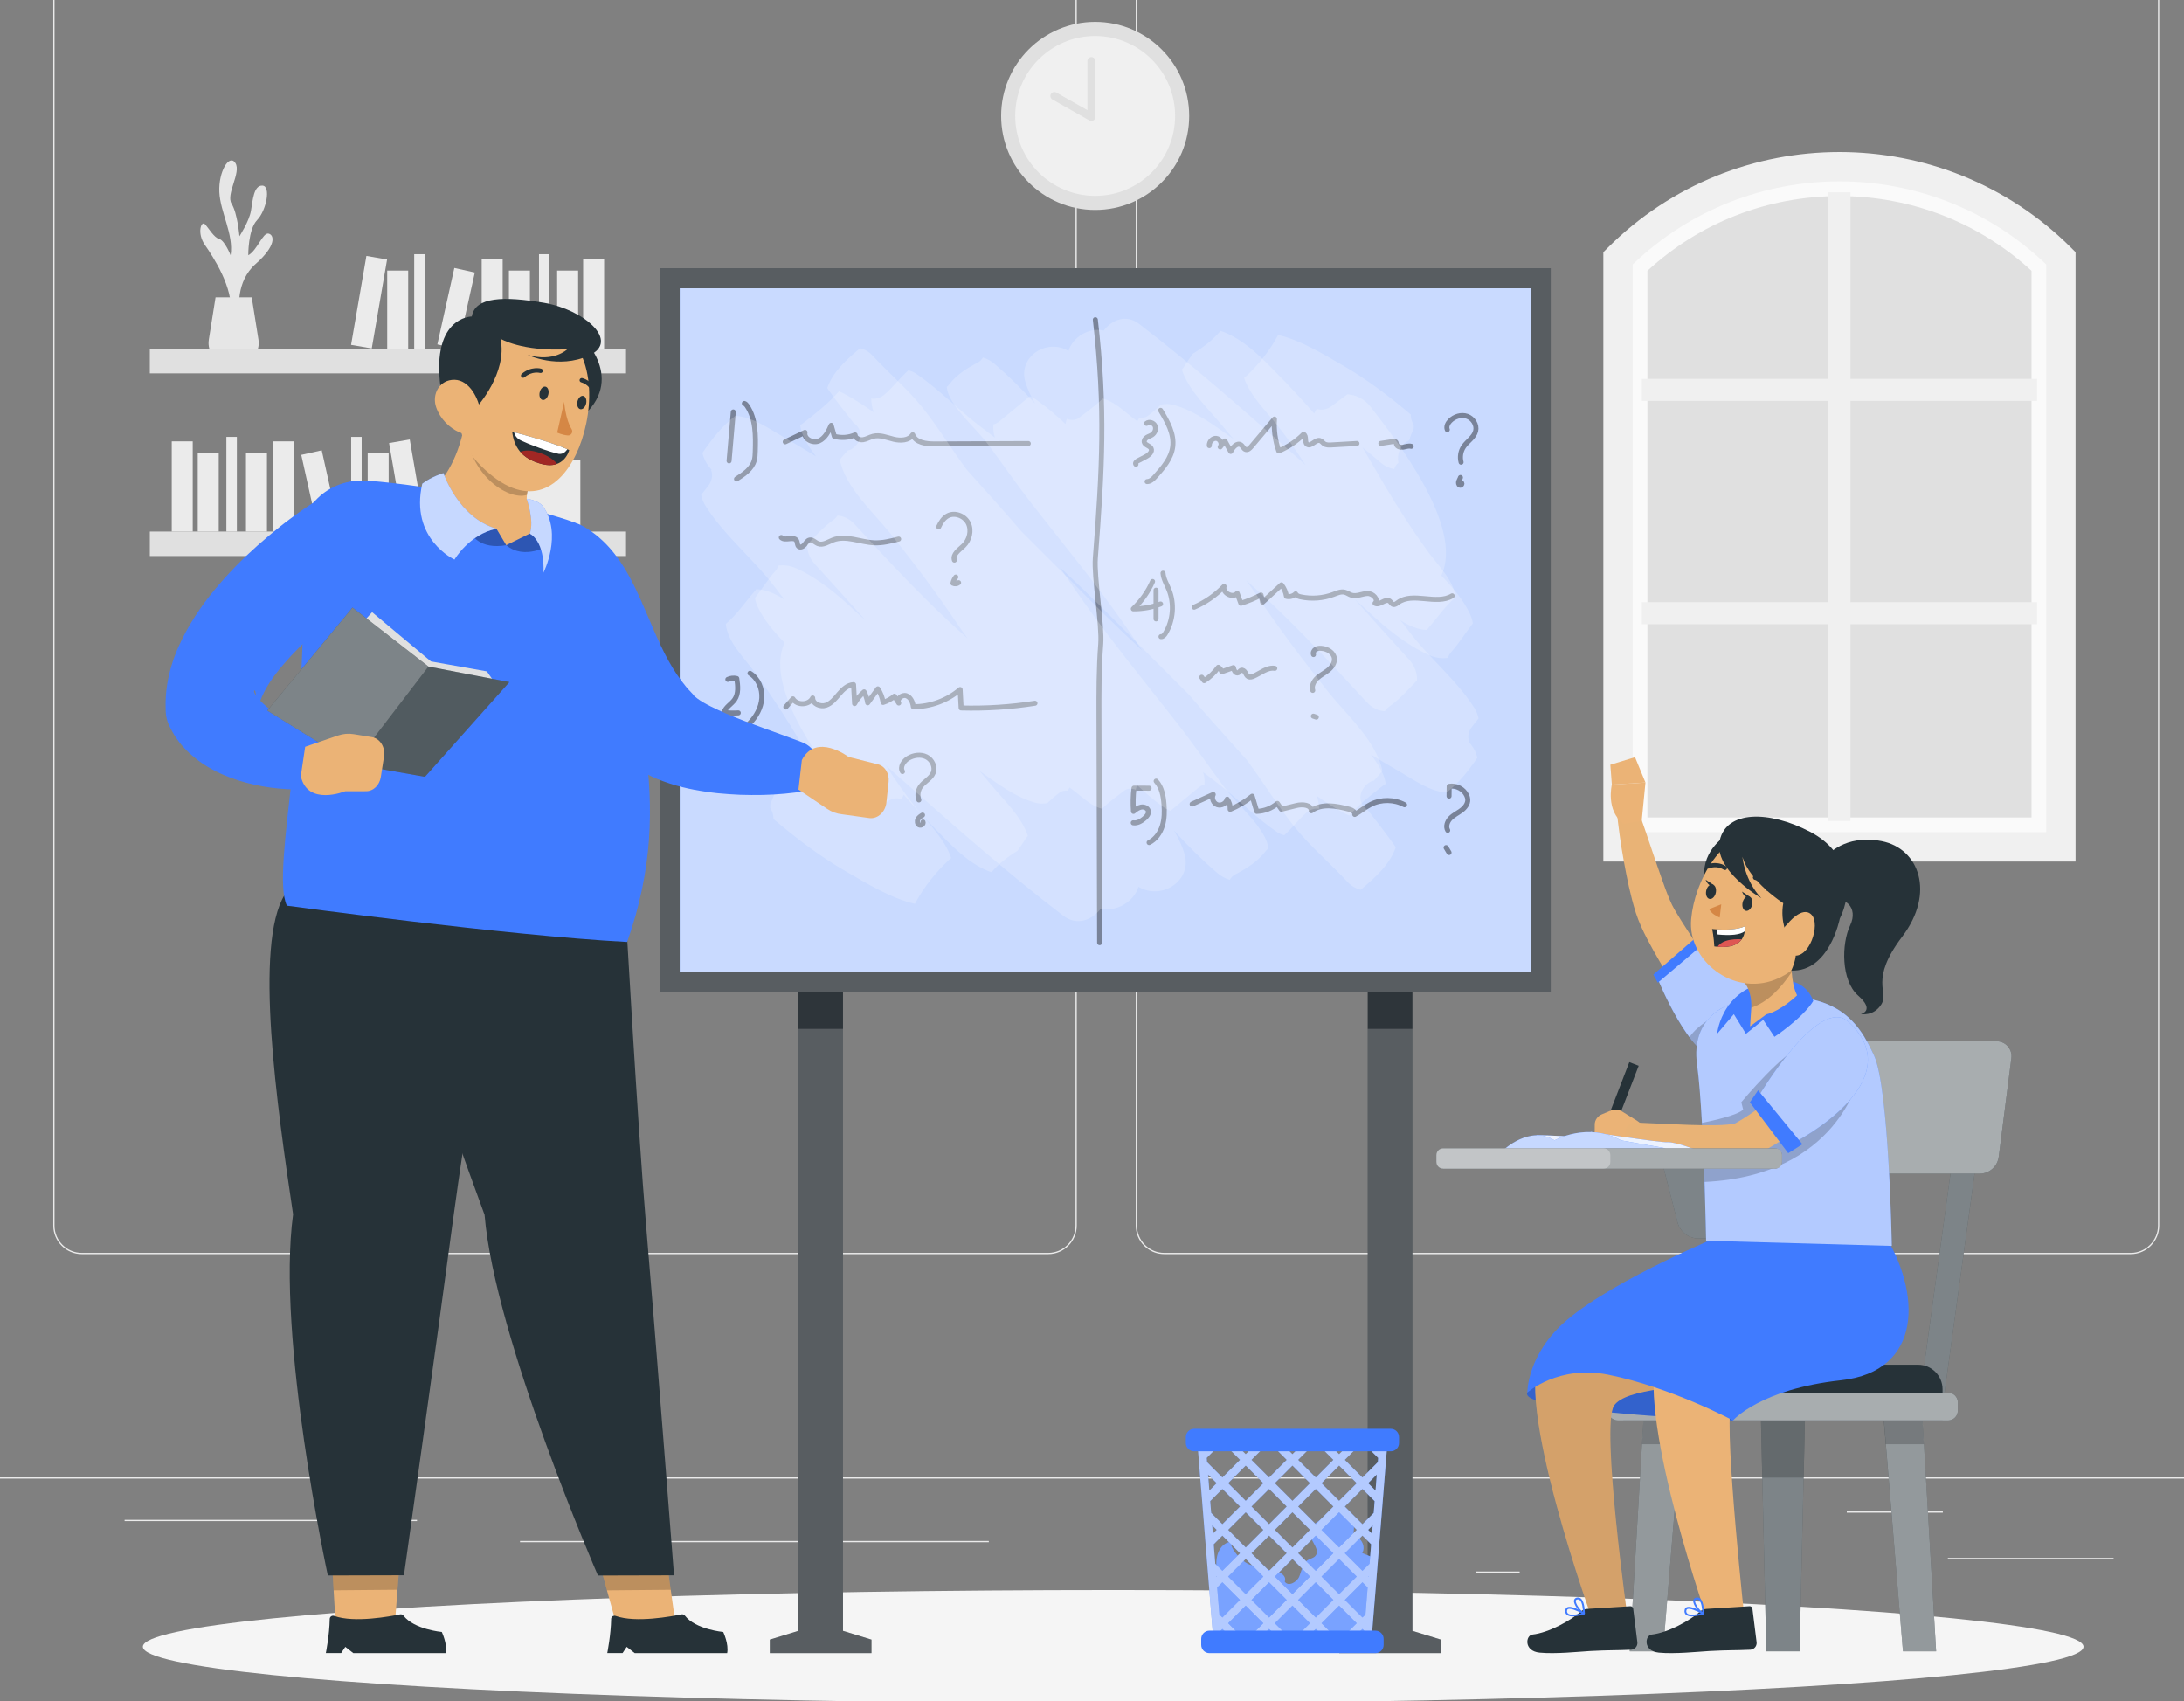 <?xml version="1.0" encoding="UTF-8" standalone="no"?>
<!-- Generator: Adobe Illustrator 27.5.0, SVG Export Plug-In . SVG Version: 6.00 Build 0)  -->

<svg
   version="1.1"
   x="0px"
   y="0px"
   viewBox="0 0 199 155"
   xml:space="preserve"
   id="svg247"
   sodipodi:docname="Docente.svg"
   inkscape:version="1.3.2 (091e20e, 2023-11-25, custom)"
   width="199"
   height="155"
   xmlns:inkscape="http://www.inkscape.org/namespaces/inkscape"
   xmlns:sodipodi="http://sodipodi.sourceforge.net/DTD/sodipodi-0.dtd"
   xmlns="http://www.w3.org/2000/svg"
   xmlns:svg="http://www.w3.org/2000/svg"><rect x="0" y="0" width="199" height="155" fill="#808080" stroke="none"/><defs
   id="defs247" /><sodipodi:namedview
   id="namedview247"
   pagecolor="#ffffff"
   bordercolor="#000000"
   borderopacity="0.25"
   inkscape:showpageshadow="2"
   inkscape:pageopacity="0.0"
   inkscape:pagecheckerboard="true"
   inkscape:deskcolor="#d1d1d1"
   inkscape:zoom="2.3221387"
   inkscape:cx="243.52551"
   inkscape:cy="105.29087"
   inkscape:window-width="2560"
   inkscape:window-height="1017"
   inkscape:window-x="1912"
   inkscape:window-y="-8"
   inkscape:window-maximized="1"
   inkscape:current-layer="svg247" />

<g
   id="Background_Simple"
   style="display:none">
	<g
   style="display:inline"
   id="g41">
		<path
   style="fill:#407bff"
   d="m 241.936,74.075 c 7.832,-1.91 16.622,-1.622 26.341,1.643 15.617,5.247 27.043,19.004 34.173,33.856 13.796,28.739 17.651,60.899 27.547,90.911 2.714,8.23 5.923,16.453 11.228,23.305 22.071,28.507 82.754,12.137 82.176,62.137 -0.163,14.13 -7.771,27.655 -18.876,36.394 -32.69,25.724 -78.654,11.019 -113.588,-0.656 -32.732,-10.939 -61.068,-12.275 -93.872,0.819 -27.802,11.097 -56.895,29.991 -88.174,24.881 -31.807,-5.197 -46.032,-36.584 -40.707,-66.182 5.677,-31.551 30.416,-54.82 58.857,-67.405 16.966,-7.508 39.284,-12.096 52.582,-25.755 6.83,-7.015 9.803,-16.855 11.975,-26.402 3.458,-15.205 5.5,-30.795 10.651,-45.513 6.453,-18.439 19.682,-37.153 39.687,-42.033 z"
   id="path40" />
		<path
   style="opacity:0.9;fill:#ffffff"
   d="m 241.936,74.075 c 7.832,-1.91 16.622,-1.622 26.341,1.643 15.617,5.247 27.043,19.004 34.173,33.856 13.796,28.739 17.651,60.899 27.547,90.911 2.714,8.23 5.923,16.453 11.228,23.305 22.071,28.507 82.754,12.137 82.176,62.137 -0.163,14.13 -7.771,27.655 -18.876,36.394 -32.69,25.724 -78.654,11.019 -113.588,-0.656 -32.732,-10.939 -61.068,-12.275 -93.872,0.819 -27.802,11.097 -56.895,29.991 -88.174,24.881 -31.807,-5.197 -46.032,-36.584 -40.707,-66.182 5.677,-31.551 30.416,-54.82 58.857,-67.405 16.966,-7.508 39.284,-12.096 52.582,-25.755 6.83,-7.015 9.803,-16.855 11.975,-26.402 3.458,-15.205 5.5,-30.795 10.651,-45.513 6.453,-18.439 19.682,-37.153 39.687,-42.033 z"
   id="path41" />
	</g>
</g>





<g
   id="Background_Complete"
   transform="matrix(0.456,0,0,0.456,-12.569,-39.77)">
	<g
   id="g8">
		<rect
   y="382.398"
   style="fill:#ebebeb"
   width="500"
   height="0.25"
   id="rect1"
   x="0" />
		<rect
   x="416.779"
   y="398.494"
   style="fill:#ebebeb"
   width="33.122"
   height="0.25"
   id="rect2" />
		<rect
   x="322.527"
   y="401.208"
   style="fill:#ebebeb"
   width="8.693"
   height="0.25"
   id="rect3" />
		<rect
   x="396.586"
   y="389.208"
   style="fill:#ebebeb"
   width="19.192"
   height="0.25"
   id="rect4" />
		<rect
   x="52.459"
   y="390.888"
   style="fill:#ebebeb"
   width="43.193"
   height="0.25"
   id="rect5" />
		<rect
   x="104.556"
   y="390.888"
   style="fill:#ebebeb"
   width="6.333"
   height="0.25"
   id="rect6" />
		<rect
   x="131.471"
   y="395.111"
   style="fill:#ebebeb"
   width="93.676"
   height="0.25"
   id="rect7" />
		<path
   style="fill:#ebebeb"
   d="M 237.014,337.8 H 43.915 c -3.147,0 -5.708,-2.561 -5.708,-5.708 V 60.66 c 0,-3.147 2.561,-5.708 5.708,-5.708 h 193.099 c 3.146,0 5.707,2.561 5.707,5.708 v 271.432 c 0,3.147 -2.561,5.708 -5.707,5.708 z M 43.915,55.203 c -3.01,0 -5.458,2.448 -5.458,5.458 v 271.432 c 0,3.01 2.448,5.458 5.458,5.458 h 193.099 c 3.009,0 5.457,-2.448 5.457,-5.458 V 60.66 c 0,-3.009 -2.448,-5.458 -5.457,-5.458 H 43.915 Z"
   id="path7" />
		<path
   style="fill:#ebebeb"
   d="M 453.31,337.8 H 260.212 c -3.147,0 -5.707,-2.561 -5.707,-5.708 V 60.66 c 0,-3.147 2.561,-5.708 5.707,-5.708 H 453.31 c 3.148,0 5.708,2.561 5.708,5.708 v 271.432 c 0.001,3.147 -2.56,5.708 -5.708,5.708 z M 260.212,55.203 c -3.009,0 -5.457,2.448 -5.457,5.458 v 271.432 c 0,3.01 2.448,5.458 5.457,5.458 H 453.31 c 3.01,0 5.458,-2.448 5.458,-5.458 V 60.66 c 0,-3.009 -2.448,-5.458 -5.458,-5.458 H 260.212 Z"
   id="path8" />
	</g>
	<g
   id="g37">
		<g
   id="g14">
			<g
   id="g9">
				<polygon
   style="fill:#e0e0e0"
   points="383.726,120.52 351.779,137.936 351.779,256.423 439.363,256.423 439.363,138.802 407.938,120.52 "
   id="polygon8" />
			</g>
			<g
   id="g13">
				<g
   id="g11">
					<g
   id="g10">
						<path
   style="fill:#fafafa"
   d="m 350.878,138.802 0.901,-0.866 c 11.686,-11.231 27.079,-17.416 43.341,-17.416 10e-4,0 0,0 0,0 16.262,0 31.656,6.186 43.341,17.416 l 0.901,0.866 V 256.423 H 350.876 V 138.802 Z m 82.616,2.518 c -10.471,-9.638 -24.049,-14.931 -38.373,-14.931 -14.325,0 -27.902,5.293 -38.373,14.931 v 109.232 h 76.747 V 141.32 Z"
   id="path9" />
					</g>
				</g>
				<polygon
   style="fill:#f0f0f0"
   points="434.605,167.316 397.322,167.316 397.322,207.535 434.605,207.535 434.605,211.937 397.322,211.937 397.322,251.259 392.919,251.259 392.919,211.937 355.635,211.937 355.635,207.535 392.919,207.535 392.919,167.316 355.635,167.316 355.635,162.914 392.919,162.914 392.919,125.63 397.322,125.63 397.322,162.914 434.605,162.914 "
   id="polygon11" />
				<g
   id="g12">
					<path
   style="fill:#f0f0f0"
   d="m 347.943,137.604 0.859,-0.86 c 25.54,-25.539 67.097,-25.539 92.637,0 l 0.859,0.86 V 259.358 H 347.942 V 137.604 Z m 88.485,2.448 c -23.027,-22.13 -59.59,-22.129 -82.616,0 v 113.436 h 82.616 z"
   id="path11" />
				</g>
			</g>
		</g>
		<g
   id="g24">
			<path
   style="fill:#e6e6e6"
   d="m 75.406,149.188 c 0,0 -0.855,-5.636 3.256,-9.25 4.111,-3.614 3.749,-5.763 2.575,-6.044 -1.174,-0.28 -2.259,3.333 -4.065,4.327 0,0 -0.057,-5.15 1.778,-7.047 1.836,-1.897 2.799,-6.785 1.052,-6.871 -1.747,-0.086 -1.927,2.903 -2.289,5.022 -0.361,2.119 -2.307,5.101 -2.307,5.101 0,0 -0.38,-4.608 -1.566,-6.505 -1.186,-1.897 1.976,-6.234 0.756,-8.131 -1.22,-1.897 -3.388,1.717 -3.207,5.782 0.181,4.065 2.891,8.402 2.259,12.648 0,0 -1.196,-2.981 -2.269,-3.252 -1.074,-0.271 -2.158,-2.243 -2.88,-2.974 -0.723,-0.731 -1.626,1.799 0,4.148 1.626,2.349 5.782,8.633 5.15,13.713 z"
   id="path14" />
			<path
   style="fill:#e6e6e6"
   d="m 77.863,146.624 1.346,8.447 c 0.416,2.609 -1.6,4.971 -4.242,4.971 h -1.436 c -2.642,0 -4.658,-2.362 -4.242,-4.971 l 1.346,-8.447 z"
   id="path15" />
			
				<rect
   x="57.503"
   y="156.925"
   transform="rotate(180,105.079,159.37)"
   style="fill:#e0e0e0"
   width="95.153"
   height="4.889"
   id="rect15" />
			
				<rect
   x="144.084"
   y="138.904"
   transform="rotate(180,146.18,147.915)"
   style="fill:#ebebeb"
   width="4.192"
   height="18.021"
   id="rect16" />
			
				<rect
   x="123.814"
   y="138.904"
   transform="rotate(180,125.91,147.915)"
   style="fill:#ebebeb"
   width="4.192"
   height="18.021"
   id="rect17" />
			
				<rect
   x="99.242"
   y="138.679"
   transform="matrix(-0.986,-0.17,0.17,-0.986,176.123,310.443)"
   style="fill:#ebebeb"
   width="4.192"
   height="18.021"
   id="rect18" />
			
				<rect
   x="138.89"
   y="141.279"
   transform="rotate(180,140.986,149.102)"
   style="fill:#ebebeb"
   width="4.192"
   height="15.646"
   id="rect19" />
			
				<rect
   x="129.254"
   y="141.279"
   transform="rotate(180,131.35,149.102)"
   style="fill:#ebebeb"
   width="4.192"
   height="15.646"
   id="rect20" />
			
				<rect
   x="104.934"
   y="141.279"
   transform="rotate(180,107.03,149.102)"
   style="fill:#ebebeb"
   width="4.192"
   height="15.646"
   id="rect21" />
			
				<rect
   x="116.561"
   y="141.011"
   transform="matrix(-0.976,-0.217,0.217,-0.976,202.209,319.86)"
   style="fill:#ebebeb"
   width="4.192"
   height="15.646"
   id="rect22" />
			
				<rect
   x="135.265"
   y="138.01"
   transform="rotate(180,136.313,147.467)"
   style="fill:#ebebeb"
   width="2.096"
   height="18.916"
   id="rect23" />
			
				<rect
   x="110.331"
   y="138.01"
   transform="rotate(180,111.379,147.467)"
   style="fill:#ebebeb"
   width="2.096"
   height="18.916"
   id="rect24" />
		</g>
		<g
   id="g35">
			<rect
   x="57.503"
   y="193.423"
   style="fill:#e0e0e0"
   width="95.153"
   height="4.889"
   id="rect25" />
			<rect
   x="61.882"
   y="175.401"
   style="fill:#ebebeb"
   width="4.192"
   height="18.021"
   id="rect26" />
			<rect
   x="82.152"
   y="175.401"
   style="fill:#ebebeb"
   width="4.192"
   height="18.021"
   id="rect27" />
			
				<rect
   x="106.725"
   y="175.176"
   transform="matrix(0.986,-0.17,0.17,0.986,-29.703,21.16)"
   style="fill:#ebebeb"
   width="4.192"
   height="18.021"
   id="rect28" />
			<rect
   x="67.077"
   y="177.776"
   style="fill:#ebebeb"
   width="4.192"
   height="15.646"
   id="rect29" />
			<rect
   x="76.712"
   y="177.776"
   style="fill:#ebebeb"
   width="4.192"
   height="15.646"
   id="rect30" />
			<rect
   x="101.033"
   y="177.776"
   style="fill:#ebebeb"
   width="4.192"
   height="15.646"
   id="rect31" />
			
				<rect
   x="89.405"
   y="177.508"
   transform="matrix(0.976,-0.217,0.217,0.976,-38.017,24.257)"
   style="fill:#ebebeb"
   width="4.192"
   height="15.646"
   id="rect32" />
			<rect
   x="72.798"
   y="174.507"
   style="fill:#ebebeb"
   width="2.096"
   height="18.916"
   id="rect33" />
			<rect
   x="97.732"
   y="174.507"
   style="fill:#ebebeb"
   width="2.096"
   height="18.916"
   id="rect34" />
			<rect
   x="123.1"
   y="179.159"
   style="fill:#ebebeb"
   width="20.426"
   height="14.102"
   id="rect35" />
		</g>
		<g
   id="g36">
			<circle
   style="fill:#e0e0e0"
   cx="246.397"
   cy="110.376"
   r="18.788"
   id="circle35" />
			<circle
   style="fill:#f0f0f0"
   cx="246.397"
   cy="110.376"
   r="15.975"
   id="circle36" />
			
				<polyline
   style="fill:#f0f0f0;stroke:#e0e0e0;stroke-width:1.595;stroke-linecap:round;stroke-linejoin:round;stroke-miterlimit:10"
   points="     245.643,99.418 245.643,110.585 238.243,106.397    "
   id="polyline36" />
		</g>
	</g>
</g><g
   id="Shadow_1_"
   transform="matrix(0.456,0,0,0.456,-12.569,-39.77)">
	<ellipse
   id="_x3C_Path_x3E__359_"
   style="fill:#f5f5f5"
   cx="250"
   cy="416.238"
   rx="193.889"
   ry="11.323" />
</g><g
   id="Whiteboard"
   transform="matrix(0.456,0,0,0.456,-12.569,-39.77)">
	<g
   id="g77">
		<g
   id="g39">
			<polygon
   style="fill:#2e353a"
   points="315.484,417.524 315.484,414.819 309.795,413.071 309.795,282.221 300.855,282.221 300.855,413.071 295.166,414.819 295.166,417.524 "
   id="polygon38" />
			<polygon
   style="fill:#2e353a"
   points="201.702,414.819 196.012,413.071 196.012,282.221 187.072,282.221 187.072,413.071 181.383,414.819 181.383,417.524 201.702,417.524 "
   id="polygon39" />
		</g>
		<g
   style="opacity:0.2;enable-background:new"
   id="g41-8">
			<polygon
   style="fill:#ffffff"
   points="315.484,414.819 309.795,413.071 309.795,292.787 300.855,292.787 300.855,413.071 295.166,414.819 295.166,417.524 315.484,417.524 "
   id="polygon40" />
			<polygon
   style="fill:#ffffff"
   points="201.702,414.819 196.012,413.071 196.012,292.787 187.072,292.787 187.072,413.071 181.383,414.819 181.383,417.524 201.702,417.524 "
   id="polygon41" />
		</g>
		
			<rect
   x="176.101"
   y="124.145"
   transform="rotate(90,248.434,213.139)"
   style="fill:#2e353a"
   width="144.666"
   height="177.988"
   id="rect41" />
		
			<rect
   x="176.101"
   y="124.145"
   transform="rotate(90,248.434,213.139)"
   style="opacity:0.2;fill:#ffffff;enable-background:new"
   width="144.666"
   height="177.988"
   id="rect42" />
		<g
   id="g44">
			<rect
   x="163.396"
   y="144.822"
   style="fill:#407bff"
   width="170.075"
   height="136.557"
   id="rect43" />
			<rect
   x="163.396"
   y="144.822"
   style="opacity:0.3;fill:#ffffff;enable-background:new"
   width="170.075"
   height="136.557"
   id="rect44" />
		</g>
		<rect
   x="163.396"
   y="144.822"
   style="opacity:0.6;fill:#ffffff;enable-background:new"
   width="170.075"
   height="136.557"
   id="rect45" />
		<g
   style="opacity:0.4"
   id="g75">
			<path
   style="fill:none;stroke:#000000;stroke-linecap:round;stroke-linejoin:round;stroke-miterlimit:10"
   d="m 246.432,151.094 c 2.048,17.795 1.388,29.785 0,47.644 -0.296,3.805 1.378,13.37 1.079,17.175 -0.382,4.87 -0.369,9.762 -0.354,14.648 0.043,15.001 0.087,30.001 0.13,45.002"
   id="path45" />
			<path
   style="fill:none;stroke:#000000;stroke-linecap:round;stroke-linejoin:round;stroke-miterlimit:10"
   d="m 174.088,169.524 c -0.28,3.259 -0.561,6.518 -0.841,9.777"
   id="path46" />
			<path
   style="fill:none;stroke:#000000;stroke-linecap:round;stroke-linejoin:round;stroke-miterlimit:10"
   d="m 176.297,167.821 c 0.245,0.072 0.415,0.289 0.557,0.501 1.751,2.604 1.719,5.973 1.623,9.109 -0.019,0.611 -0.038,1.229 -0.21,1.816 -0.487,1.667 -2.065,2.737 -3.534,3.666"
   id="path47" />
			<path
   style="fill:none;stroke:#000000;stroke-linecap:round;stroke-linejoin:round;stroke-miterlimit:10"
   d="m 184.464,175.495 c 1.318,-0.629 2.635,-1.257 3.953,-1.886 -0.274,1.32 1.569,2.249 2.801,1.701 1.232,-0.548 1.882,-1.88 2.433,-3.111 0.208,0.731 0.415,1.462 0.622,2.193 1.362,0.384 2.856,0.282 4.153,-0.284 0.049,0.701 0.912,1.067 1.606,0.961 0.694,-0.106 1.308,-0.508 1.989,-0.681 1.355,-0.344 2.745,0.249 4.102,0.585 1.357,0.336 3.06,0.285 3.822,-0.888 0.587,1.582 2.679,1.838 4.367,1.831 6.242,-0.026 12.485,-0.051 18.727,-0.077"
   id="path48" />
			<path
   style="fill:none;stroke:#000000;stroke-linecap:round;stroke-linejoin:round;stroke-miterlimit:10"
   d="m 183.68,194.612 c 0.776,0.776 2.512,-0.325 3.056,0.628 0.208,0.365 0.099,0.896 0.424,1.162 0.358,0.293 0.898,-0.012 1.186,-0.374 0.289,-0.362 0.547,-0.823 1.001,-0.914 0.608,-0.122 1.091,0.488 1.666,0.721 0.974,0.395 1.996,-0.334 2.974,-0.718 2.611,-1.026 5.49,0.443 8.293,0.553 1.641,0.064 3.26,-0.344 4.851,-0.749"
   id="path49" />
			<path
   style="fill:none;stroke:#000000;stroke-linecap:round;stroke-linejoin:round;stroke-miterlimit:10"
   d="m 215.136,192.478 c 0.403,-0.869 0.941,-1.732 1.782,-2.19 1.439,-0.783 3.426,0.006 4.136,1.482 0.71,1.477 0.222,3.363 -0.96,4.497 -0.871,0.835 -2.212,1.721 -1.824,2.864"
   id="path50" />
			<path
   style="fill:none;stroke:#000000;stroke-linecap:round;stroke-linejoin:round;stroke-miterlimit:10"
   d="m 218.558,202.517 c -0.286,0.359 -0.486,0.787 -0.576,1.237 0.356,0.183 0.817,0.137 1.131,-0.111"
   id="path51" />
			<path
   style="fill:none;stroke:#000000;stroke-linecap:round;stroke-linejoin:round;stroke-miterlimit:10"
   d="m 172.998,222.962 c 0.551,-0.266 1.196,-0.329 1.788,-0.175 0.215,1.435 0.395,3.029 -0.434,4.22 -0.641,0.92 -1.825,1.487 -2.106,2.573 0.942,0.11 1.894,0.135 2.84,0.074"
   id="path52" />
			<path
   style="fill:none;stroke:#000000;stroke-linecap:round;stroke-linejoin:round;stroke-miterlimit:10"
   d="m 177.421,221.743 c 1.635,1.019 2.487,3.048 2.361,4.97 -0.126,1.922 -1.126,3.715 -2.488,5.078"
   id="path53" />
			<path
   style="fill:none;stroke:#000000;stroke-linecap:round;stroke-linejoin:round;stroke-miterlimit:10"
   d="m 184.581,228.481 c 0.474,-0.545 0.949,-1.089 1.423,-1.634 0.825,1.385 3.251,1.276 3.947,-0.178 -0.009,1.177 1.525,1.838 2.641,1.462 1.116,-0.376 1.88,-1.374 2.642,-2.271 0.762,-0.897 1.709,-1.8 2.885,-1.853 0.069,1.263 0.138,2.526 0.207,3.789 0.481,-0.893 1.131,-1.693 1.906,-2.347 0.356,0.685 0.598,1.429 0.715,2.192 0.676,-0.93 1.352,-1.86 2.028,-2.791 0.544,0.812 0.905,1.747 1.048,2.714 0.828,-0.258 1.602,-0.685 2.263,-1.247 0.295,0.452 0.583,0.908 0.865,1.368 -0.48,-0.78 0.648,-1.762 1.513,-1.461 0.865,0.301 1.283,1.288 1.401,2.196 3.391,0.008 6.77,-1.232 9.352,-3.431 0.067,1.227 0.133,2.455 0.2,3.682 4.933,0.136 9.879,-0.182 14.755,-0.947"
   id="path54" />
			<path
   style="fill:none;stroke:#000000;stroke-linecap:round;stroke-linejoin:round;stroke-miterlimit:10"
   d="m 184.552,243.331 c 0.269,0.527 0.537,1.054 0.806,1.581 1.395,-0.523 2.691,-1.308 3.8,-2.302 0.313,0.654 0.678,1.283 1.091,1.879 0.12,-0.348 0.582,-0.435 0.943,-0.361 0.361,0.074 0.712,0.25 1.077,0.208 0.318,-0.036 0.592,-0.232 0.863,-0.404 0.867,-0.549 1.859,-0.901 2.878,-1.022 0.318,-0.038 0.668,-0.045 0.928,0.141 0.212,0.152 0.324,0.404 0.469,0.622 0.719,1.079 2.51,1.189 3.355,0.206"
   id="path55" />
			<path
   style="fill:none;stroke:#000000;stroke-linecap:round;stroke-linejoin:round;stroke-miterlimit:10"
   d="m 207.898,241.375 c -0.559,-0.919 0.224,-2.108 1.149,-2.656 1.089,-0.645 2.499,-0.844 3.631,-0.276 1.132,0.567 1.833,2 1.366,3.177 -0.477,1.202 -1.884,1.759 -2.593,2.84 -0.494,0.753 -0.602,1.746 -0.281,2.587"
   id="path56" />
			<path
   style="fill:none;stroke:#000000;stroke-linecap:round;stroke-linejoin:round;stroke-miterlimit:10"
   d="m 211.904,250.07 c -0.369,0.213 -0.744,0.464 -0.935,0.844 -0.191,0.381 -0.124,0.923 0.249,1.13 0.373,0.206 0.946,-0.195 0.779,-0.587"
   id="path57" />
			<path
   style="fill:none;stroke:#000000;stroke-linecap:round;stroke-linejoin:round;stroke-miterlimit:10"
   d="m 256.662,171.813 c 0.534,-0.425 1.43,-0.129 1.701,0.497 0.271,0.626 -0.036,1.408 -0.605,1.785 -0.323,0.214 -0.708,0.315 -1.036,0.521 -0.328,0.206 -0.607,0.581 -0.513,0.956 0.152,0.607 1.07,0.674 1.356,1.231 0.343,0.667 -0.438,1.339 -1.103,1.687 -0.527,0.276 -1.054,0.551 -1.581,0.827 -0.267,0.14 -0.566,0.486 -0.335,0.68"
   id="path58" />
			<path
   style="fill:none;stroke:#000000;stroke-linecap:round;stroke-linejoin:round;stroke-miterlimit:10"
   d="m 259.475,169.206 c 1.355,2.239 2.763,4.71 2.416,7.304 -0.305,2.285 -1.911,4.151 -3.447,5.87 -0.453,0.508 -0.992,1.056 -1.673,1.057"
   id="path59" />
			<path
   style="fill:none;stroke:#000000;stroke-linecap:round;stroke-linejoin:round;stroke-miterlimit:10"
   d="m 269.206,176.254 c -0.055,-0.763 0.636,-1.531 1.397,-1.449 0.76,0.082 1.258,1.12 0.771,1.71 0.312,-0.397 0.625,-0.795 0.937,-1.192 0.391,0.698 0.782,1.397 1.172,2.095 0.397,-0.836 1.276,-1.827 2.044,-1.311 0.378,0.254 0.532,0.814 0.973,0.929 0.418,0.109 0.797,-0.257 1.076,-0.587 1.548,-1.834 3.096,-3.667 4.644,-5.501 -0.148,2.148 0.145,4.326 0.856,6.359 1.85,-0.764 3.546,-1.899 4.958,-3.317 0.664,0.319 0.133,1.531 0.712,1.986 0.748,0.586 1.668,-1.009 2.577,-0.73 0.336,0.103 0.54,0.438 0.83,0.636 0.411,0.281 0.949,0.263 1.445,0.235 1.703,-0.097 3.406,-0.195 5.11,-0.293"
   id="path60" />
			<path
   style="fill:none;stroke:#000000;stroke-linecap:round;stroke-linejoin:round;stroke-miterlimit:10"
   d="m 303.48,175.812 c 0.817,-0.128 1.634,-0.255 2.451,-0.382 0.179,-0.028 0.389,-0.047 0.516,0.082 0.119,0.12 0.11,0.311 0.157,0.474 0.148,0.518 0.827,0.66 1.358,0.571 0.531,-0.09 1.072,-0.313 1.59,-0.165"
   id="path61" />
			<path
   style="fill:none;stroke:#000000;stroke-linecap:round;stroke-linejoin:round;stroke-miterlimit:10"
   d="m 316.758,173.068 c -0.26,-0.595 0.084,-1.287 0.537,-1.752 0.867,-0.891 2.236,-1.326 3.413,-0.922 1.176,0.404 2.015,1.723 1.72,2.931 -0.316,1.294 -1.658,2.034 -2.404,3.137 -0.605,0.895 -0.797,2.059 -0.511,3.101"
   id="path62" />
			<path
   style="fill:none;stroke:#000000;stroke-linecap:round;stroke-linejoin:round;stroke-miterlimit:10"
   d="m 319.386,182.619 c -0.073,0.279 -0.258,0.515 -0.349,0.788 -0.091,0.273 -0.042,0.639 0.222,0.754 0.264,0.115 0.579,-0.321 0.329,-0.463"
   id="path63" />
			<path
   style="fill:none;stroke:#000000;stroke-linecap:round;stroke-linejoin:round;stroke-miterlimit:10"
   d="m 257.866,203.406 c -0.904,2.052 -2.22,3.921 -3.848,5.462 1.856,0.016 3.714,-0.315 5.451,-0.97"
   id="path64" />
			<path
   style="fill:none;stroke:#000000;stroke-linecap:round;stroke-linejoin:round;stroke-miterlimit:10"
   d="m 258.559,205.14 c 0,1.912 0,3.824 0,5.736"
   id="path65" />
			<path
   style="fill:none;stroke:#000000;stroke-linecap:round;stroke-linejoin:round;stroke-miterlimit:10"
   d="m 259.953,201.743 c 0.096,1.158 0.735,2.189 1.174,3.265 1.146,2.814 0.88,6.164 -0.696,8.762 -0.2,0.329 -0.497,0.686 -0.88,0.648"
   id="path66" />
			<path
   style="fill:none;stroke:#000000;stroke-linecap:round;stroke-linejoin:round;stroke-miterlimit:10"
   d="m 266.178,208.538 c 2.243,-0.967 4.29,-2.389 5.979,-4.154 -0.36,1.322 1.735,2.43 2.625,1.39 0.244,0.662 0.488,1.324 0.732,1.986 1.387,-0.435 2.736,-0.991 4.026,-1.659 0.103,0.477 0.207,0.954 0.31,1.432 1.257,-1.153 2.515,-2.306 3.772,-3.459 0.521,0.664 0.866,1.463 0.994,2.297 0.644,0.164 1.368,-0.034 1.839,-0.503 0.159,0.374 0.603,0.521 1,0.606 2.171,0.463 4.473,0.291 6.552,-0.489 0.734,-0.275 1.512,-0.632 2.271,-0.435 0.469,0.122 0.864,0.443 1.327,0.587 1.029,0.321 2.105,-0.286 3.181,-0.339 1.076,-0.053 2.31,1.214 1.529,1.957 0.887,0.531 2.06,-1.033 2.908,-0.442 0.276,0.192 0.412,0.577 0.735,0.671 0.328,0.096 0.641,-0.16 0.915,-0.364 2.993,-2.226 7.663,0.569 10.86,-1.352"
   id="path67" />
			<path
   style="fill:none;stroke:#000000;stroke-linecap:round;stroke-linejoin:round;stroke-miterlimit:10"
   d="m 267.687,222.529 c 0.162,0.23 0.324,0.459 0.486,0.689 1.103,-0.698 2.07,-1.611 2.83,-2.673 0.328,0.198 0.579,0.52 0.69,0.887 0.776,-0.274 1.551,-0.549 2.327,-0.823 0.085,0.538 0.455,1.249 0.954,1.03 0.237,-0.104 0.353,-0.397 0.594,-0.491 0.319,-0.125 0.651,0.16 0.824,0.457 0.172,0.296 0.303,0.652 0.607,0.81 0.309,0.161 0.687,0.056 1.008,-0.081 1.427,-0.608 2.754,-1.824 4.286,-1.582"
   id="path68" />
			<path
   style="fill:none;stroke:#000000;stroke-linecap:round;stroke-linejoin:round;stroke-miterlimit:10"
   d="m 290.024,218.004 c -0.153,-0.372 0.064,-0.818 0.403,-1.034 0.339,-0.216 0.764,-0.246 1.165,-0.218 1.186,0.084 2.466,0.824 2.604,2.005 0.107,0.912 -0.5,1.764 -1.215,2.341 -0.714,0.577 -1.56,0.984 -2.233,1.609 -0.673,0.625 -1.164,1.583 -0.874,2.454"
   id="path69" />
			<path
   style="fill:none;stroke:#000000;stroke-linecap:round;stroke-linejoin:round;stroke-miterlimit:10"
   d="m 290.588,230.504 c -0.198,-0.066 -0.395,-0.132 -0.593,-0.199"
   id="path70" />
			<path
   style="fill:none;stroke:#000000;stroke-linecap:round;stroke-linejoin:round;stroke-miterlimit:10"
   d="m 257.175,244.701 c -1.007,-0.004 -2.014,-0.009 -3.021,-0.013 -0.187,1.542 -0.22,3.102 -0.1,4.65 0.463,-0.376 0.953,-0.764 1.54,-0.868 0.587,-0.104 1.29,0.191 1.424,0.772 0.133,0.575 -0.319,1.112 -0.769,1.494 -0.632,0.538 -1.424,1.018 -2.243,0.882"
   id="path71" />
			<path
   style="fill:none;stroke:#000000;stroke-linecap:round;stroke-linejoin:round;stroke-miterlimit:10"
   d="m 258.584,243.286 c 1.118,1.218 1.439,2.958 1.564,4.606 0.111,1.454 0.102,2.943 -0.33,4.337 -0.432,1.393 -1.336,2.691 -2.645,3.333"
   id="path72" />
			<path
   style="fill:none;stroke:#000000;stroke-linecap:round;stroke-linejoin:round;stroke-miterlimit:10"
   d="m 265.771,247.868 c 1.406,-0.636 2.812,-1.272 4.217,-1.908 -0.389,0.746 0.049,1.788 0.849,2.05 0.799,0.262 1.758,-0.3 1.94,-1.121 0.422,0.583 0.636,1.314 0.593,2.033 1.589,-0.647 3.079,-1.535 4.405,-2.622 0.302,1.011 0.603,2.022 0.905,3.034 1.503,-0.039 2.988,-0.612 4.128,-1.593 0.265,0.386 0.53,0.773 0.796,1.159 1.007,-0.248 2.014,-0.496 3.021,-0.744 1.181,-0.291 2.957,-0.157 2.961,1.059 2.08,-1.555 4.996,-0.975 7.51,-0.325 0.56,0.145 1.257,0.483 1.167,1.055 1.118,-0.602 2.089,-1.455 3.224,-2.023 2.085,-1.042 4.673,-1.009 6.729,0.088"
   id="path73" />
			<path
   style="fill:none;stroke:#000000;stroke-linecap:round;stroke-linejoin:round;stroke-miterlimit:10"
   d="m 317.109,246.283 c 0.008,-0.652 0.016,-1.304 0.023,-1.956 1.402,-0.256 2.929,0.548 3.511,1.849 0.109,0.244 0.188,0.503 0.204,0.77 0.054,0.888 -0.585,1.673 -1.299,2.203 -0.714,0.53 -1.542,0.915 -2.164,1.551 -0.622,0.635 -0.993,1.654 -0.542,2.42"
   id="path74" />
			<path
   style="fill:none;stroke:#000000;stroke-linecap:round;stroke-linejoin:round;stroke-miterlimit:10"
   d="m 317.109,257.558 c -0.198,-0.33 -0.396,-0.659 -0.593,-0.989"
   id="path75" />
		</g>
		<path
   style="opacity:0.2;fill:#ffffff"
   d="m 321.87,211.769 c -1.469,1.843 -2.692,3.891 -4.323,5.714 -0.337,0.377 -0.549,0.778 -0.668,1.182 -1.187,0.167 -2.489,0.013 -3.811,-0.58 -4.592,-2.059 -8.776,-5.541 -12.411,-8.977 -0.772,-0.73 -1.574,-1.424 -2.372,-2.123 3.59,4.005 7.172,8.015 10.805,11.983 1.205,1.316 1.671,2.782 1.623,4.188 -1.747,1.839 -3.467,3.757 -5.527,5.227 -0.37,0.264 -0.676,0.588 -0.919,0.945 -1.258,-0.081 -2.535,-0.647 -3.663,-1.874 -7.769,-8.444 -15.462,-16.735 -24.049,-24.31 0.688,0.966 1.387,1.922 2.053,2.91 4.502,6.688 9.329,13.116 14.365,19.41 3.55,4.438 9.678,9.893 10.814,15.778 -0.236,0.287 -0.472,0.575 -0.712,0.859 -0.315,0.373 -0.644,0.734 -0.981,1.087 -0.312,0.061 -0.617,0.165 -0.894,0.347 -1.507,0.991 -2.467,3 -1.262,4.652 0.264,0.363 0.589,0.667 0.945,0.909 1.827,2.302 3.617,4.633 5.33,7.028 0.093,0.129 0.171,0.26 0.25,0.39 -1.232,3.515 -4.151,6.066 -6.998,8.474 -0.96,-0.228 -1.882,-0.732 -2.675,-1.593 -3.426,-3.718 -7.349,-6.986 -10.52,-10.926 -3.398,-4.222 -6.21,-8.883 -9.44,-13.23 -0.052,-0.07 -0.109,-0.137 -0.161,-0.207 -3.903,-4.349 -7.824,-8.685 -11.617,-13.121 -3.306,-3.345 -6.682,-6.614 -9.907,-9.883 -5.148,-5.218 -10.378,-10.459 -15.8,-15.46 1.344,1.993 2.696,3.98 4.078,5.948 6.111,8.701 12.892,16.911 19.431,25.283 3.221,4.125 6.171,8.446 9.297,12.64 2.46,3.3 6.151,6.315 8.091,9.942 0.428,0.8 0.669,1.587 0.76,2.344 -0.217,0.188 -0.423,0.394 -0.601,0.629 -1.48,1.951 -3.77,3.416 -5.915,4.52 -0.575,0.296 -0.953,0.692 -1.191,1.131 -0.851,-0.243 -1.693,-0.681 -2.477,-1.352 -3.044,-2.606 -5.938,-5.471 -8.664,-8.491 0.866,1.495 1.622,3.038 2.101,4.677 1.536,5.246 -4.317,9.108 -8.815,6.776 -0.132,-0.068 -0.258,-0.145 -0.389,-0.215 -0.893,2.945 -4.37,5.094 -7.509,4.343 -1.739,2.313 -4.784,3.529 -7.506,1.448 -11.248,-8.596 -21.974,-18.115 -32.592,-27.487 -0.965,-0.852 -1.922,-1.714 -2.879,-2.575 1.835,2.86 3.758,5.615 5.94,8.376 2.439,3.087 5.837,6.316 7.127,10.158 -0.124,0.088 -0.249,0.171 -0.369,0.283 -2.746,2.576 -5.055,5.454 -6.843,8.774 -0.015,0.029 -0.021,0.057 -0.036,0.086 -4.738,-1.06 -9.695,-4.123 -13.706,-6.433 -5.236,-3.015 -9.975,-6.641 -14.563,-10.517 0.004,-0.456 -0.066,-0.922 -0.262,-1.457 -0.097,-0.266 -0.245,-0.517 -0.381,-0.77 0.011,-0.282 0.024,-0.562 0.028,-0.847 0.403,-0.828 0.713,-1.606 0.937,-2.407 0.728,-0.367 1.375,-0.885 1.8,-1.579 0.439,-0.716 0.616,-1.678 0.601,-2.504 -0.031,-0.235 -0.063,-0.47 -0.096,-0.706 0.472,-0.393 0.76,-0.869 0.903,-1.37 1.001,0.183 2.002,0.625 2.934,1.433 1.255,1.088 2.527,2.14 3.811,3.172 -1.635,-2.737 -3.207,-5.526 -4.794,-8.196 -2.788,-4.692 -5.725,-9.248 -8.915,-13.681 -2.434,-3.382 -5.698,-6.321 -6.093,-10.063 2.265,-1.913 3.839,-4.335 5.801,-6.562 0.105,-0.119 0.193,-0.248 0.28,-0.377 1.86,0.035 3.793,0.875 5.698,2.099 -0.52,-0.618 -1.028,-1.245 -1.504,-1.896 -4.3,-5.887 -10.368,-10.635 -14.263,-16.763 -0.502,-0.789 -0.798,-1.557 -0.932,-2.292 0.451,-0.566 0.898,-1.136 1.35,-1.704 0.755,-0.949 1.073,-2.147 0.653,-3.21 0.033,-0.026 0.063,-0.054 0.097,-0.079 -0.158,-0.191 -0.32,-0.378 -0.477,-0.569 -0.007,-0.009 -0.015,-0.018 -0.022,-0.027 -0.662,-0.812 -1.107,-1.775 -1.356,-2.775 1.911,-2.8 3.993,-5.445 6.605,-7.433 3.536,0.261 6.667,2.555 9.767,4.348 2.121,1.227 4.241,2.477 6.332,3.772 -1.038,-1.359 -1.979,-2.778 -2.65,-4.36 -0.266,-0.628 -0.427,-1.263 -0.508,-1.893 0.173,-0.099 0.34,-0.211 0.501,-0.335 2.511,-1.94 5.126,-3.987 7.24,-6.415 0.322,0.118 0.647,0.257 0.977,0.434 2.025,1.083 4.008,2.352 5.952,3.735 -0.31,-0.916 -0.472,-1.831 -0.467,-2.736 0.916,0.15 1.891,-0.152 2.646,-0.8 1.706,-1.463 3.088,-3.345 4.779,-4.835 0.535,0.138 1.054,0.353 1.533,0.677 4.468,3.026 8.25,7.008 12.522,10.313 1.072,0.829 2.151,1.648 3.234,2.464 -0.297,-0.854 -0.385,-1.752 -0.308,-2.633 0.398,-0.107 0.793,-0.301 1.168,-0.602 2.048,-1.649 4.055,-3.35 6.078,-5.03 0.48,0.177 0.969,0.433 1.46,0.778 1.995,1.403 3.883,3.042 5.715,4.78 0.046,-0.358 0.129,-0.708 0.233,-1.049 0.825,0.319 1.761,0.329 2.462,-0.212 1.625,-1.254 3.289,-2.428 4.73,-3.851 2.365,0.632 4.006,2.354 5.916,3.794 0.33,0.248 0.658,0.498 0.988,0.747 0.114,-0.241 0.265,-0.463 0.417,-0.683 0.609,0.066 1.221,-0.048 1.706,-0.405 0.823,-0.607 1.578,-1.254 2.314,-1.96 0.102,-0.098 0.207,-0.194 0.312,-0.29 0.832,-0.143 1.671,-0.146 2.44,0.06 4.377,1.175 8.295,4.194 12.053,6.845 -0.738,-0.86 -1.479,-1.718 -2.195,-2.599 -2.743,-3.373 -6.767,-7.029 -8.162,-11.293 0.173,-0.172 0.338,-0.363 0.482,-0.598 0.528,-0.859 1.11,-1.725 1.734,-2.573 2.053,-1.253 4.027,-2.766 5.519,-4.554 0.298,0.083 0.594,0.186 0.885,0.309 4.412,1.872 7.706,5.445 11.011,8.808 2.355,2.396 4.627,4.867 6.834,7.395 0.126,-0.332 0.303,-0.643 0.501,-0.944 1.049,0.385 2.241,0.085 3.159,-0.664 0.956,-0.781 1.975,-1.504 2.991,-2.235 1.684,0.112 3.359,0.863 4.614,2.494 4.924,6.4 18.736,23.865 14.132,33.729 2.285,2.368 4.418,4.871 5.716,7.646 0.298,0.646 0.483,1.28 0.589,1.897 z"
   id="path76" />
		<path
   style="opacity:0.2;fill:#ffffff"
   d="m 178.415,206.693 c 1.377,-1.729 2.524,-3.649 4.054,-5.358 0.316,-0.353 0.514,-0.729 0.626,-1.109 1.113,-0.157 2.333,-0.012 3.573,0.544 4.305,1.931 8.229,5.195 11.637,8.417 0.724,0.685 1.476,1.336 2.224,1.99 -3.366,-3.755 -6.725,-7.516 -10.132,-11.236 -1.13,-1.234 -1.567,-2.608 -1.521,-3.927 1.638,-1.725 3.251,-3.523 5.182,-4.901 0.347,-0.247 0.634,-0.551 0.861,-0.886 1.179,0.076 2.377,0.606 3.435,1.757 7.284,7.917 14.498,15.692 22.55,22.794 -0.645,-0.906 -1.301,-1.802 -1.925,-2.729 -4.221,-6.271 -8.748,-12.298 -13.469,-18.2 -3.329,-4.161 -9.075,-9.276 -10.139,-14.794 0.222,-0.269 0.443,-0.539 0.667,-0.806 0.295,-0.35 0.604,-0.688 0.92,-1.019 0.293,-0.057 0.579,-0.155 0.838,-0.325 1.413,-0.929 2.314,-2.813 1.184,-4.362 -0.248,-0.34 -0.552,-0.626 -0.886,-0.853 -1.713,-2.158 -3.392,-4.344 -4.998,-6.59 -0.087,-0.121 -0.16,-0.244 -0.234,-0.366 1.155,-3.296 3.892,-5.688 6.562,-7.946 0.9,0.213 1.764,0.686 2.509,1.494 3.212,3.486 6.891,6.55 9.865,10.245 3.186,3.958 5.823,8.329 8.851,12.405 0.049,0.066 0.102,0.129 0.151,0.194 3.66,4.078 7.336,8.143 10.893,12.303 3.1,3.137 6.265,6.202 9.289,9.267 4.827,4.893 9.731,9.807 14.815,14.496 -1.26,-1.868 -2.528,-3.732 -3.824,-5.577 -5.73,-8.158 -12.088,-15.856 -18.22,-23.707 -3.021,-3.868 -5.786,-7.919 -8.718,-11.852 -2.306,-3.094 -5.768,-5.921 -7.586,-9.323 -0.401,-0.75 -0.627,-1.488 -0.712,-2.198 0.203,-0.176 0.396,-0.369 0.564,-0.59 1.388,-1.829 3.535,-3.203 5.546,-4.238 0.539,-0.277 0.894,-0.649 1.117,-1.061 0.798,0.228 1.587,0.639 2.322,1.268 2.854,2.443 5.568,5.13 8.124,7.962 -0.812,-1.402 -1.52,-2.849 -1.971,-4.386 -1.44,-4.919 4.048,-8.54 8.265,-6.354 0.124,0.064 0.242,0.136 0.364,0.202 0.838,-2.762 4.097,-4.776 7.041,-4.072 1.631,-2.169 4.485,-3.309 7.038,-1.358 10.547,8.06 20.604,16.985 30.56,25.773 0.905,0.799 1.802,1.607 2.7,2.414 -1.72,-2.682 -3.524,-5.265 -5.57,-7.854 -2.287,-2.894 -5.473,-5.922 -6.683,-9.525 0.116,-0.082 0.234,-0.16 0.346,-0.266 2.575,-2.415 4.74,-5.114 6.417,-8.227 0.015,-0.027 0.02,-0.054 0.034,-0.081 4.443,0.993 9.091,3.866 12.852,6.032 4.91,2.827 9.353,6.227 13.655,9.861 -0.003,0.428 0.062,0.865 0.246,1.366 0.091,0.25 0.229,0.485 0.357,0.722 -0.01,0.264 -0.023,0.527 -0.026,0.794 -0.378,0.777 -0.668,1.506 -0.878,2.257 -0.683,0.344 -1.289,0.83 -1.688,1.48 -0.412,0.671 -0.577,1.574 -0.564,2.348 0.029,0.221 0.06,0.441 0.09,0.662 -0.443,0.369 -0.713,0.814 -0.846,1.284 -0.938,-0.171 -1.877,-0.586 -2.751,-1.344 -1.177,-1.02 -2.369,-2.007 -3.574,-2.974 1.534,2.567 3.007,5.181 4.495,7.685 2.615,4.4 5.368,8.672 8.359,12.828 2.282,3.171 5.343,5.927 5.713,9.436 -2.124,1.794 -3.6,4.065 -5.44,6.153 -0.098,0.112 -0.181,0.232 -0.262,0.354 -1.744,-0.033 -3.557,-0.821 -5.342,-1.968 0.488,0.579 0.964,1.167 1.41,1.778 4.032,5.52 9.721,9.972 13.373,15.718 0.47,0.74 0.748,1.46 0.874,2.149 -0.423,0.531 -0.842,1.065 -1.266,1.598 -0.707,0.889 -1.006,2.013 -0.612,3.01 -0.031,0.024 -0.06,0.05 -0.091,0.074 0.148,0.179 0.3,0.354 0.447,0.533 0.006,0.009 0.014,0.017 0.02,0.025 0.62,0.761 1.038,1.664 1.272,2.602 -1.792,2.626 -3.744,5.105 -6.193,6.97 -3.315,-0.244 -6.251,-2.396 -9.158,-4.077 -1.989,-1.15 -3.976,-2.323 -5.937,-3.537 0.973,1.274 1.856,2.605 2.485,4.089 0.25,0.588 0.401,1.185 0.477,1.775 -0.162,0.093 -0.319,0.198 -0.469,0.314 -2.355,1.819 -4.807,3.738 -6.789,6.016 -0.302,-0.111 -0.607,-0.241 -0.916,-0.407 -1.899,-1.016 -3.758,-2.205 -5.581,-3.502 0.291,0.859 0.443,1.716 0.438,2.565 -0.859,-0.14 -1.773,0.143 -2.481,0.75 -1.6,1.372 -2.896,3.136 -4.481,4.533 -0.502,-0.129 -0.989,-0.331 -1.437,-0.635 -4.19,-2.837 -7.736,-6.571 -11.742,-9.67 -1.005,-0.777 -2.017,-1.546 -3.033,-2.31 0.278,0.8 0.361,1.643 0.288,2.469 -0.373,0.1 -0.744,0.282 -1.095,0.564 -1.92,1.546 -3.802,3.141 -5.699,4.717 -0.451,-0.166 -0.909,-0.406 -1.369,-0.73 -1.87,-1.316 -3.641,-2.852 -5.359,-4.482 -0.044,0.336 -0.121,0.664 -0.219,0.984 -0.773,-0.299 -1.651,-0.308 -2.309,0.199 -1.524,1.176 -3.084,2.277 -4.435,3.61 -2.217,-0.592 -3.756,-2.207 -5.548,-3.557 -0.309,-0.233 -0.617,-0.467 -0.926,-0.7 -0.107,0.226 -0.249,0.434 -0.391,0.641 -0.571,-0.061 -1.145,0.045 -1.6,0.38 -0.772,0.57 -1.479,1.176 -2.17,1.838 -0.096,0.092 -0.194,0.182 -0.292,0.272 -0.781,0.135 -1.567,0.137 -2.287,-0.056 -4.104,-1.101 -7.778,-3.932 -11.301,-6.418 0.692,0.807 1.387,1.611 2.058,2.437 2.572,3.163 6.345,6.591 7.654,10.589 -0.162,0.161 -0.317,0.341 -0.452,0.561 -0.495,0.806 -1.04,1.618 -1.626,2.412 -1.925,1.175 -3.776,2.594 -5.175,4.27 -0.279,-0.078 -0.556,-0.174 -0.83,-0.29 -4.137,-1.755 -7.226,-5.106 -10.324,-8.259 -2.208,-2.246 -4.338,-4.563 -6.408,-6.934 -0.118,0.311 -0.284,0.603 -0.469,0.885 -0.984,-0.361 -2.102,-0.08 -2.962,0.623 -0.896,0.732 -1.852,1.41 -2.805,2.096 -1.579,-0.105 -3.149,-0.809 -4.326,-2.339 -4.617,-6.001 -17.568,-22.377 -13.251,-31.626 -2.143,-2.22 -4.143,-4.567 -5.36,-7.169 -0.281,-0.6 -0.455,-1.193 -0.554,-1.773 z"
   id="path77" />
	</g>
</g><g
   id="Trash_bin"
   transform="matrix(0.456,0,0,0.456,-12.569,-39.77)">
	<g
   id="g83">
		<g
   id="g79">
			<path
   style="fill:#407bff"
   d="m 299.756,397.525 c 0.814,-1.367 -0.334,-3.424 -1.925,-3.447 0.697,-1.961 0.009,-4.332 -1.629,-5.616 -0.207,-0.162 -0.444,-0.314 -0.707,-0.314 -0.282,-0.001 -0.531,0.171 -0.76,0.335 -1.499,1.077 -2.998,2.154 -4.497,3.231 -0.343,0.246 -0.698,0.507 -0.892,0.882 -0.919,1.781 2.395,4.063 1.032,5.533 -0.391,0.422 -1.021,0.509 -1.509,0.814 -1.07,0.669 -1.199,2.138 -1.698,3.298 -0.499,1.16 -2.238,2.059 -2.904,0.987 0.491,-1.112 -0.995,-2.07 -2.203,-2.212 -1.191,-0.139 -2.468,-0.207 -3.136,-1.341 -1.713,1.497 -5.55,-2.681 -5.462,-4.365 -1.408,0.107 -2.367,1.426 -2.676,2.745 -0.32,1.369 -0.122,2.795 -0.144,4.198 -0.043,2.728 -0.923,5.399 -0.875,8.127 0.037,2.123 0.857,4.479 2.801,5.333 0.936,0.411 1.992,0.411 3.014,0.405 7.376,-0.047 14.752,-0.094 22.128,-0.142 0.531,-0.004 1.085,-0.012 1.556,-0.258 0.998,-0.521 1.209,-1.832 1.302,-2.955 0.396,-4.807 0.792,-9.614 1.188,-14.422 -0.669,-0.271 -1.337,-0.544 -2.004,-0.816 z"
   id="path78" />
			<path
   style="opacity:0.3;fill:#ffffff;enable-background:new"
   d="m 299.756,397.525 c 0.814,-1.367 -0.334,-3.424 -1.925,-3.447 0.697,-1.961 0.009,-4.332 -1.629,-5.616 -0.207,-0.162 -0.444,-0.314 -0.707,-0.314 -0.282,-0.001 -0.531,0.171 -0.76,0.335 -1.499,1.077 -2.998,2.154 -4.497,3.231 -0.343,0.246 -0.698,0.507 -0.892,0.882 -0.919,1.781 2.395,4.063 1.032,5.533 -0.391,0.422 -1.021,0.509 -1.509,0.814 -1.07,0.669 -1.199,2.138 -1.698,3.298 -0.499,1.16 -2.238,2.059 -2.904,0.987 0.491,-1.112 -0.995,-2.07 -2.203,-2.212 -1.191,-0.139 -2.468,-0.207 -3.136,-1.341 -1.713,1.497 -5.55,-2.681 -5.462,-4.365 -1.408,0.107 -2.367,1.426 -2.676,2.745 -0.32,1.369 -0.122,2.795 -0.144,4.198 -0.043,2.728 -0.923,5.399 -0.875,8.127 0.037,2.123 0.857,4.479 2.801,5.333 0.936,0.411 1.992,0.411 3.014,0.405 7.376,-0.047 14.752,-0.094 22.128,-0.142 0.531,-0.004 1.085,-0.012 1.556,-0.258 0.998,-0.521 1.209,-1.832 1.302,-2.955 0.396,-4.807 0.792,-9.614 1.188,-14.422 -0.669,-0.271 -1.337,-0.544 -2.004,-0.816 z"
   id="path79" />
		</g>
		<g
   id="g82">
			<g
   id="g80">
				<path
   style="fill:#407bff"
   d="m 301.047,374.136 h -2.485 -6.841 -2.493 -6.832 -2.493 -6.833 -2.493 -3.864 l 0.282,3.469 0.202,2.476 0.524,6.446 0.299,3.703 0.395,4.929 0.169,2.114 0.056,0.629 0.202,2.485 0.274,3.404 0.17,2.114 0.177,2.146 0.202,2.485 0.153,1.88 0.169,2.114 0.073,0.92 h 4.517 3.816 5.51 3.816 5.51 3.816 4.525 l 0.073,-0.92 0.169,-2.106 0.153,-1.896 0.202,-2.485 0.178,-2.138 0.169,-2.114 0.274,-3.412 0.202,-2.477 0.049,-0.629 0.169,-2.114 0.403,-4.929 0.299,-3.695 0.516,-6.454 0.202,-2.476 0.282,-3.469 z m 2.066,2.275 v 0 l -0.662,-0.662 h 0.718 z m -0.17,2.106 -0.064,0.839 -3.074,3.074 -3.525,-3.525 3.154,-3.154 h 0.742 z m -0.887,10.987 -2.251,2.251 -3.525,-3.525 3.525,-3.517 2.436,2.436 z m -32.672,-2.356 v 0 l 2.436,-2.436 3.525,3.517 -3.525,3.525 -2.243,-2.251 z m 29.284,-3.582 -3.525,3.526 -3.525,-3.526 3.525,-3.525 z m -5.543,-7.817 h 4.034 l -2.017,2.017 z m 0.872,12.48 -3.517,3.525 -3.525,-3.525 3.525,-3.517 z m -11.706,4.663 3.525,-3.517 3.517,3.517 -3.517,3.526 z m 2.38,4.663 -3.525,3.525 -3.517,-3.517 3.525,-3.525 z m 5.808,-3.517 3.517,3.525 -3.517,3.517 -3.525,-3.525 z m -4.662,-6.946 -3.525,-3.526 3.525,-3.525 3.517,3.525 z m -1.146,1.137 -3.517,3.525 -3.525,-3.525 3.525,-3.517 z m -8.188,-1.137 -3.517,-3.526 3.517,-3.525 3.525,3.525 z m 0,2.283 3.525,3.517 -3.525,3.526 -3.517,-3.526 z m 3.525,12.851 -3.525,3.517 -3.517,-3.517 3.517,-3.525 z m 1.138,1.137 3.525,3.525 -3.517,3.525 -3.525,-3.525 z m 1.145,-1.137 3.525,-3.525 3.517,3.525 -3.517,3.517 z m 8.188,1.137 3.517,3.525 -3.517,3.525 -3.525,-3.525 z m 4.663,4.663 3.525,3.525 -2.283,2.283 H 293.9 l -2.283,-2.283 z m -3.525,-5.8 3.525,-3.525 3.525,3.525 -3.525,3.517 z m 0,-9.334 3.525,-3.517 3.525,3.517 -3.525,3.526 z m 2.38,-13.988 -3.517,3.525 -3.525,-3.525 3.154,-3.154 h 0.742 z m -8.18,-1.138 -2.017,-2.017 h 4.026 z m -1.146,1.138 -3.517,3.525 -3.525,-3.525 3.154,-3.154 h 0.742 z m -6.171,-3.155 -2.017,2.017 -2.009,-2.017 z m -6.309,0 3.154,3.154 -3.525,3.525 -3.065,-3.074 -0.065,-0.839 2.759,-2.767 h 0.742 z m -3.017,0 -0.654,0.654 v 0 l -0.056,-0.654 z m -0.218,6.091 1.727,1.726 -1.468,1.468 z m 0.96,11.819 -0.137,-1.67 v 0 l 0.904,0.904 z m 0.17,2.121 1.734,-1.742 3.525,3.525 -3.525,3.517 -1.42,-1.42 z m 0.524,6.518 -0.008,-0.153 0.081,0.081 z m 0.613,7.511 -0.444,-5.405 1.041,-1.041 3.525,3.525 -3.525,3.517 z m 0.323,4.026 -0.065,-0.807 0.339,-0.339 1.146,1.146 z m 1.42,-2.284 3.517,-3.525 3.525,3.525 -2.283,2.283 h -2.485 z m 7.042,2.284 1.146,-1.146 1.146,1.146 z m 4.566,0 -2.283,-2.283 3.525,-3.525 3.517,3.525 -2.275,2.283 z m 4.76,0 1.146,-1.146 1.146,1.146 z m 10.745,0 h -1.42 l 1.146,-1.146 0.339,0.339 z m 0.331,-4.026 -0.605,0.597 -3.525,-3.517 3.525,-3.525 1.041,1.041 z m 0.621,-7.672 -0.016,0.161 -0.073,-0.073 z m 0.202,-2.477 -1.428,1.42 -3.525,-3.517 3.525,-3.525 1.742,1.742 z m 0.484,-5.993 -0.774,-0.775 0.912,-0.904 z m 0.96,-11.835 -0.258,3.211 -1.476,-1.476 z"
   id="path80" />
			</g>
			<g
   style="opacity:0.6;enable-background:new"
   id="g81">
				<path
   style="fill:#ffffff"
   d="m 301.047,374.136 h -2.485 -6.841 -2.493 -6.832 -2.493 -6.833 -2.493 -3.864 l 0.282,3.469 0.202,2.476 0.524,6.446 0.299,3.703 0.395,4.929 0.169,2.114 0.056,0.629 0.202,2.485 0.274,3.404 0.17,2.114 0.177,2.146 0.202,2.485 0.153,1.88 0.169,2.114 0.073,0.92 h 4.517 3.816 5.51 3.816 5.51 3.816 4.525 l 0.073,-0.92 0.169,-2.106 0.153,-1.896 0.202,-2.485 0.178,-2.138 0.169,-2.114 0.274,-3.412 0.202,-2.477 0.049,-0.629 0.169,-2.114 0.403,-4.929 0.299,-3.695 0.516,-6.454 0.202,-2.476 0.282,-3.469 z m 2.066,2.275 v 0 l -0.662,-0.662 h 0.718 z m -0.17,2.106 -0.064,0.839 -3.074,3.074 -3.525,-3.525 3.154,-3.154 h 0.742 z m -0.887,10.987 -2.251,2.251 -3.525,-3.525 3.525,-3.517 2.436,2.436 z m -32.672,-2.356 v 0 l 2.436,-2.436 3.525,3.517 -3.525,3.525 -2.243,-2.251 z m 29.284,-3.582 -3.525,3.526 -3.525,-3.526 3.525,-3.525 z m -5.543,-7.817 h 4.034 l -2.017,2.017 z m 0.872,12.48 -3.517,3.525 -3.525,-3.525 3.525,-3.517 z m -11.706,4.663 3.525,-3.517 3.517,3.517 -3.517,3.526 z m 2.38,4.663 -3.525,3.525 -3.517,-3.517 3.525,-3.525 z m 5.808,-3.517 3.517,3.525 -3.517,3.517 -3.525,-3.525 z m -4.662,-6.946 -3.525,-3.526 3.525,-3.525 3.517,3.525 z m -1.146,1.137 -3.517,3.525 -3.525,-3.525 3.525,-3.517 z m -8.188,-1.137 -3.517,-3.526 3.517,-3.525 3.525,3.525 z m 0,2.283 3.525,3.517 -3.525,3.526 -3.517,-3.526 z m 3.525,12.851 -3.525,3.517 -3.517,-3.517 3.517,-3.525 z m 1.138,1.137 3.525,3.525 -3.517,3.525 -3.525,-3.525 z m 1.145,-1.137 3.525,-3.525 3.517,3.525 -3.517,3.517 z m 8.188,1.137 3.517,3.525 -3.517,3.525 -3.525,-3.525 z m 4.663,4.663 3.525,3.525 -2.283,2.283 H 293.9 l -2.283,-2.283 z m -3.525,-5.8 3.525,-3.525 3.525,3.525 -3.525,3.517 z m 0,-9.334 3.525,-3.517 3.525,3.517 -3.525,3.526 z m 2.38,-13.988 -3.517,3.525 -3.525,-3.525 3.154,-3.154 h 0.742 z m -8.18,-1.138 -2.017,-2.017 h 4.026 z m -1.146,1.138 -3.517,3.525 -3.525,-3.525 3.154,-3.154 h 0.742 z m -6.171,-3.155 -2.017,2.017 -2.009,-2.017 z m -6.309,0 3.154,3.154 -3.525,3.525 -3.065,-3.074 -0.065,-0.839 2.759,-2.767 h 0.742 z m -3.017,0 -0.654,0.654 v 0 l -0.056,-0.654 z m -0.218,6.091 1.727,1.726 -1.468,1.468 z m 0.96,11.819 -0.137,-1.67 v 0 l 0.904,0.904 z m 0.17,2.121 1.734,-1.742 3.525,3.525 -3.525,3.517 -1.42,-1.42 z m 0.524,6.518 -0.008,-0.153 0.081,0.081 z m 0.613,7.511 -0.444,-5.405 1.041,-1.041 3.525,3.525 -3.525,3.517 z m 0.323,4.026 -0.065,-0.807 0.339,-0.339 1.146,1.146 z m 1.42,-2.284 3.517,-3.525 3.525,3.525 -2.283,2.283 h -2.485 z m 7.042,2.284 1.146,-1.146 1.146,1.146 z m 4.566,0 -2.283,-2.283 3.525,-3.525 3.517,3.525 -2.275,2.283 z m 4.76,0 1.146,-1.146 1.146,1.146 z m 10.745,0 h -1.42 l 1.146,-1.146 0.339,0.339 z m 0.331,-4.026 -0.605,0.597 -3.525,-3.517 3.525,-3.525 1.041,1.041 z m 0.621,-7.672 -0.016,0.161 -0.073,-0.073 z m 0.202,-2.477 -1.428,1.42 -3.525,-3.517 3.525,-3.525 1.742,1.742 z m 0.484,-5.993 -0.774,-0.775 0.912,-0.904 z m 0.96,-11.835 -0.258,3.211 -1.476,-1.476 z"
   id="path81" />
			</g>
		</g>
		<path
   style="fill:#407bff"
   d="m 266.159,377.188 h 39.31 c 0.908,0 1.643,-0.736 1.643,-1.643 v -1.205 c 0,-0.908 -0.736,-1.643 -1.643,-1.643 h -39.31 c -0.908,0 -1.643,0.736 -1.643,1.643 v 1.205 c -0.001,0.908 0.735,1.643 1.643,1.643 z"
   id="path82" />
		<path
   style="fill:#407bff"
   d="M 302.397,417.524 H 269.23 c -0.908,0 -1.643,-0.736 -1.643,-1.643 v -1.205 c 0,-0.908 0.736,-1.643 1.643,-1.643 h 33.167 c 0.908,0 1.643,0.736 1.643,1.643 v 1.205 c 0,0.907 -0.735,1.643 -1.643,1.643 z"
   id="path83" />
	</g>
</g><g
   id="Character_2"
   transform="matrix(0.456,0,0,0.456,-12.569,-39.77)">
	<g
   id="g154">
		<g
   id="g105">
			<g
   id="g86">
				<g
   id="g85">
					<path
   style="fill:#263238"
   d="m 388.926,329.964 h -17.872 c -0.517,0 -0.966,-0.353 -1.088,-0.855 l -2.528,-10.416 h -7.934 l 3.246,12.7 c 0.494,1.932 2.235,3.284 4.229,3.284 h 21.947 z"
   id="path84" />
					<path
   style="opacity:0.4;fill:#ffffff;enable-background:new"
   d="m 388.926,329.964 h -17.872 c -0.517,0 -0.966,-0.353 -1.088,-0.855 l -2.528,-10.416 h -7.934 l 3.246,12.7 c 0.494,1.932 2.235,3.284 4.229,3.284 h 21.947 z"
   id="path85" />
				</g>
			</g>
			<g
   id="g91">
				<g
   id="g87">
					
						<rect
   x="353.928"
   y="330.668"
   transform="matrix(0.136,-0.991,0.991,0.136,5.73,672.669)"
   style="fill:#263238"
   width="68.935"
   height="4.766"
   id="rect86" />
				</g>
				<g
   id="g88">
					
						<rect
   x="383.475"
   y="330.668"
   transform="matrix(0.136,-0.991,0.991,0.136,31.269,701.943)"
   style="fill:#263238"
   width="68.935"
   height="4.766"
   id="rect87" />
				</g>
				<g
   style="opacity:0.3;enable-background:new"
   id="g89">
					
						<rect
   x="353.928"
   y="330.668"
   transform="matrix(0.136,-0.991,0.991,0.136,5.73,672.669)"
   style="fill:#ffffff"
   width="68.935"
   height="4.766"
   id="rect88" />
				</g>
				<g
   style="opacity:0.4;enable-background:new"
   id="g90">
					
						<rect
   x="383.475"
   y="330.668"
   transform="matrix(0.136,-0.991,0.991,0.136,31.269,701.943)"
   style="fill:#ffffff"
   width="68.935"
   height="4.766"
   id="rect89" />
				</g>
			</g>
			<polygon
   style="fill:#263238"
   points="379.693,382.04 379.349,367.2 388.309,367.2 387.965,382.04 387.153,417.164 380.51,417.164 "
   id="polygon91" />
			<polygon
   style="opacity:0.4;fill:#ffffff;enable-background:new"
   points="379.693,382.04 379.349,367.2 388.309,367.2 387.965,382.04 387.153,417.164 380.51,417.164 "
   id="polygon92" />
			<polygon
   style="opacity:0.2;enable-background:new"
   points="387.966,382.45 388.309,367.2 379.349,367.2 379.693,382.45 "
   id="polygon93" />
			<g
   id="g100">
				<g
   id="g96">
					<polygon
   style="fill:#263238"
   points="363.898,368.248 359.855,417.164 353.223,417.164 356.111,368.248 "
   id="polygon94" />
					<polygon
   style="opacity:0.5;fill:#ffffff;enable-background:new"
   points="355.679,375.492 356.108,368.153 363.895,368.153 363.294,375.492 359.861,417.164 353.226,417.164 "
   id="polygon95" />
					<polygon
   style="opacity:0.2;enable-background:new"
   points="355.679,375.778 356.108,368.153 363.895,368.153 363.295,375.778 "
   id="polygon96" />
				</g>
				<g
   id="g99">
					<polygon
   style="fill:#263238"
   points="411.551,368.248 414.439,417.164 407.808,417.164 403.764,368.248 "
   id="polygon97" />
					<polygon
   style="opacity:0.5;fill:#ffffff;enable-background:new"
   points="403.768,368.153 411.555,368.153 411.984,375.492 414.437,417.164 407.802,417.164 404.368,375.492 "
   id="polygon98" />
					<polygon
   style="opacity:0.2;enable-background:new"
   points="411.984,375.778 411.555,368.153 403.767,368.153 404.368,375.778 "
   id="polygon99" />
				</g>
			</g>
			<path
   style="fill:#263238"
   d="m 356.841,359.892 h 53.98 c 2.707,0 4.902,2.195 4.902,4.902 v 6.239 h -63.785 v -6.239 c 0.001,-2.707 2.196,-4.902 4.903,-4.902 z"
   id="path100" />
			<g
   id="g102">
				<path
   style="fill:#263238"
   d="m 350.855,365.463 h 65.953 c 1.089,0 1.972,0.883 1.972,1.972 v 1.627 c 0,1.089 -0.883,1.972 -1.972,1.972 h -65.953 c -1.089,0 -1.972,-0.883 -1.972,-1.972 v -1.627 c 0,-1.089 0.883,-1.972 1.972,-1.972 z"
   id="path101" />
				<path
   style="opacity:0.6;fill:#ffffff;enable-background:new"
   d="m 350.855,365.463 h 65.953 c 1.089,0 1.972,0.883 1.972,1.972 v 1.627 c 0,1.089 -0.883,1.972 -1.972,1.972 h -65.953 c -1.089,0 -1.972,-0.883 -1.972,-1.972 v -1.627 c 0,-1.089 0.883,-1.972 1.972,-1.972 z"
   id="path102" />
			</g>
			<g
   id="g104">
				<path
   style="fill:#263238"
   d="m 387.493,321.725 h 35.628 c 1.94,0 3.578,-1.442 3.825,-3.366 l 2.527,-19.732 c 0.228,-1.782 -1.16,-3.359 -2.956,-3.359 h -35.628 c -1.94,0 -3.578,1.442 -3.825,3.366 l -2.527,19.732 c -0.229,1.782 1.159,3.359 2.956,3.359 z"
   id="path103" />
				<path
   style="opacity:0.6;fill:#ffffff;enable-background:new"
   d="m 387.493,321.725 h 35.628 c 1.94,0 3.578,-1.442 3.825,-3.366 l 2.527,-19.732 c 0.228,-1.782 -1.16,-3.359 -2.956,-3.359 h -35.628 c -1.94,0 -3.578,1.442 -3.825,3.366 l -2.527,19.732 c -0.229,1.782 1.159,3.359 2.956,3.359 z"
   id="path104" />
			</g>
		</g>
		<g
   id="_x3C_Group_x3E__74_">
			<g
   id="g106">
				<path
   style="fill:#e9b376"
   d="m 364.914,288.213 c -2.01,-2.86 -3.876,-5.743 -5.642,-8.761 -0.893,-1.502 -1.737,-3.039 -2.571,-4.625 -0.419,-0.793 -0.81,-1.622 -1.204,-2.479 -0.388,-0.874 -0.783,-1.863 -1.073,-2.773 -1.114,-3.573 -1.77,-6.912 -2.4,-10.347 -0.62,-3.413 -1.089,-6.826 -1.432,-10.286 -0.111,-1.121 0.707,-2.119 1.828,-2.23 0.951,-0.094 1.815,0.481 2.122,1.343 l 0.006,0.018 c 1.144,3.211 2.256,6.449 3.325,9.659 0.552,1.601 1.072,3.207 1.642,4.775 0.538,1.572 1.116,3.147 1.715,4.551 0.289,0.698 0.583,1.275 0.956,1.931 0.383,0.665 0.806,1.338 1.23,2.032 0.857,1.384 1.786,2.769 2.697,4.17 1.852,2.78 3.734,5.614 5.555,8.415 l 0.019,0.029 c 1.231,1.893 0.694,4.425 -1.199,5.656 -1.849,1.202 -4.313,0.71 -5.574,-1.078 z"
   id="path105" />
			</g>
			<g
   id="g107">
				<path
   style="fill:#407bff"
   d="m 332.752,365.463 c -1.901,3.917 41.101,5.571 41.101,5.571 0,0 -2.923,-12.168 -15.884,-14.053 -12.961,-1.886 -22.013,1.881 -25.217,8.482 z"
   id="path106" />
				<path
   style="opacity:0.2;enable-background:new"
   d="m 332.752,365.463 c -1.901,3.917 41.101,5.571 41.101,5.571 0,0 -2.923,-12.168 -15.884,-14.053 -12.961,-1.886 -22.013,1.881 -25.217,8.482 z"
   id="path107" />
			</g>
			<path
   style="fill:#ebb376"
   d="m 346.153,411.997 6.739,-0.719 c 0,0 -5.517,-39.332 -2.8,-43.24 2.297,-3.288 13.191,-3.974 28.537,-4.747 2.859,-0.143 5.881,-0.286 9.026,-0.448 20.006,-1.048 -21.827,-21.35 -21.827,-21.35 0,0 -23.072,6.647 -30.058,15.864 -6.424,8.474 10.383,54.64 10.383,54.64 z"
   id="path108" />
			<path
   style="opacity:0.1;enable-background:new"
   d="m 346.153,411.997 6.739,-0.719 c 0,0 -5.517,-39.332 -2.8,-43.24 2.297,-3.288 13.191,-3.974 28.537,-4.747 2.859,-0.143 5.881,-0.286 9.026,-0.448 20.006,-1.048 -21.827,-21.35 -21.827,-21.35 0,0 -23.072,6.647 -30.058,15.864 -6.424,8.474 10.383,54.64 10.383,54.64 z"
   id="path109" />
			<path
   style="fill:#263238"
   d="m 344.726,408.685 8.578,-0.535 c 0.298,-0.032 0.566,0.184 0.598,0.482 0,0.003 0.001,0.006 0.001,0.009 l 0.842,6.767 c 0.046,0.74 -0.511,1.379 -1.25,1.434 -2.996,0.138 -4.434,0.055 -8.21,0.26 -2.317,0.138 -6.883,0.631 -10.081,0.322 -3.197,-0.31 -2.806,-3.462 -1.425,-3.612 3.274,-0.373 7.611,-2.779 9.66,-4.604 0.359,-0.313 0.812,-0.497 1.287,-0.523 z"
   id="path110" />
			<path
   style="fill:#407bff"
   d="m 340.637,409.869 c -0.275,-0.245 -0.384,-0.627 -0.28,-0.98 0.027,-0.231 0.17,-0.432 0.38,-0.532 0.916,-0.42 3.174,0.92 3.429,1.075 0.056,0.042 0.087,0.109 0.08,0.179 -0.007,0.07 -0.058,0.127 -0.127,0.142 -0.658,0.208 -1.336,0.343 -2.024,0.402 -0.505,0.09 -1.025,-0.012 -1.458,-0.286 z m 0.251,-1.156 c -0.103,0.048 -0.174,0.148 -0.185,0.262 -0.058,0.224 0.005,0.461 0.167,0.626 0.383,0.329 1.389,0.309 2.739,-0.045 -0.923,-0.508 -2.233,-1.069 -2.721,-0.843 z"
   id="path111" />
			<path
   style="fill:#407bff"
   d="m 343.983,409.77 c -0.788,-0.402 -2.027,-1.932 -1.907,-2.773 0.047,-0.311 0.3,-0.549 0.613,-0.579 0.276,-0.051 0.56,0.022 0.777,0.2 0.811,0.7 0.775,2.935 0.779,3.003 -0.007,0.059 -0.039,0.113 -0.089,0.145 -0.025,0.008 -0.052,0.005 -0.076,-0.006 -0.029,0.017 -0.064,0.021 -0.097,0.01 z m -1.23,-2.974 c -0.253,0.046 -0.311,0.174 -0.32,0.279 -0.048,0.56 0.753,1.719 1.446,2.237 -0.025,-0.72 -0.158,-1.974 -0.649,-2.389 -0.105,-0.099 -0.246,-0.149 -0.39,-0.138 z"
   id="path112" />
			<path
   style="fill:#ebb376"
   d="m 358.56,358.112 c 1.468,-5.517 11.364,-14.063 19.516,-15.372 l 11.78,20.156 c -12.348,0.506 -16.149,4.111 -16.427,5.257 -1.328,5.475 2.862,43.844 2.862,43.844 h -7.152 c 10e-4,0 -14.201,-40.268 -10.579,-53.885 z"
   id="path113" />
			<path
   style="fill:#407bff"
   d="m 372.133,333.791 c 0,0 -21.677,8.861 -31.452,17.156 -8.031,6.816 -7.93,14.515 -7.93,14.515 0,0 6.223,-5.571 16.131,-3.58 12.662,2.544 24.97,9.151 24.97,9.151 0,0 5.334,-6.253 21.58,-8.028 16.246,-1.775 16.32,-17.31 8.211,-29.955 z"
   id="path114" />
			<path
   style="fill:#263238"
   d="m 368.554,408.685 8.578,-0.535 c 0.298,-0.032 0.566,0.184 0.598,0.482 0,0.003 10e-4,0.006 10e-4,0.009 l 0.842,6.767 c 0.046,0.74 -0.511,1.379 -1.25,1.434 -2.996,0.138 -4.434,0.055 -8.21,0.26 -2.317,0.138 -6.883,0.631 -10.081,0.322 -3.197,-0.31 -2.806,-3.462 -1.425,-3.612 3.274,-0.373 7.611,-2.779 9.66,-4.604 0.359,-0.313 0.812,-0.497 1.287,-0.523 z"
   id="path115" />
			<path
   style="fill:#407bff"
   d="m 364.465,409.869 c -0.275,-0.245 -0.384,-0.627 -0.28,-0.98 0.027,-0.231 0.17,-0.432 0.38,-0.532 0.916,-0.42 3.174,0.92 3.429,1.075 0.056,0.042 0.087,0.109 0.081,0.179 -0.007,0.07 -0.058,0.127 -0.127,0.142 -0.658,0.208 -1.336,0.343 -2.024,0.402 -0.505,0.09 -1.026,-0.012 -1.459,-0.286 z m 0.251,-1.156 c -0.103,0.048 -0.174,0.148 -0.185,0.262 -0.058,0.224 0.005,0.461 0.167,0.626 0.383,0.329 1.389,0.309 2.74,-0.045 -0.923,-0.508 -2.234,-1.069 -2.722,-0.843 z"
   id="path116" />
			<path
   style="fill:#407bff"
   d="m 367.812,409.77 c -0.788,-0.402 -2.027,-1.932 -1.907,-2.773 0.048,-0.311 0.301,-0.549 0.614,-0.579 0.276,-0.051 0.56,0.022 0.777,0.2 0.811,0.7 0.775,2.935 0.778,3.003 -0.007,0.059 -0.039,0.113 -0.089,0.145 -0.025,0.008 -0.052,0.005 -0.076,-0.006 -0.029,0.017 -0.065,0.021 -0.097,0.01 z m -1.23,-2.974 c -0.253,0.046 -0.311,0.174 -0.32,0.279 -0.048,0.56 0.753,1.719 1.446,2.237 -0.025,-0.72 -0.158,-1.974 -0.649,-2.389 -0.105,-0.099 -0.246,-0.149 -0.39,-0.138 z"
   id="path117" />
			<g
   id="g120">
				<path
   style="fill:#407bff"
   d="m 358.657,282.423 8.517,-6.551 c 0,0 0.05,0.038 0.15,0.114 0.05,0.038 0.117,0.089 0.193,0.141 -0.011,0.008 -0.002,0.009 -0.002,0.009 0.009,0.002 0.017,0.013 0.035,0.016 0,0 -0.002,0.009 0.008,0.011 0.25,0.189 0.616,0.477 1.053,0.844 0.132,0.11 0.28,0.233 0.431,0.347 0.032,0.034 0.065,0.06 0.106,0.096 0.147,0.132 0.295,0.255 0.452,0.389 0.197,0.17 0.392,0.349 0.597,0.53 1.11,0.997 7.012,5.944 7.95,7.148 0.159,0.22 0.32,0.431 0.461,0.648 0.316,0.449 0.576,0.898 0.764,1.323 0.034,0.073 0.059,0.144 0.074,0.214 0.021,0.042 0.04,0.093 0.05,0.143 0.031,0.091 0.058,0.201 0.076,0.309 0.016,0.07 0.03,0.148 0.044,0.227 0.008,0.059 0.016,0.117 0.023,0.185 0.014,0.127 0.029,0.253 0.042,0.389 0.002,0.143 0.004,0.287 0.013,0.441 0.002,0.143 -0.007,0.294 -0.007,0.447 0.002,0.038 -0.006,0.084 -0.004,0.123 l -0.002,0.009 c -0.002,0.114 -0.014,0.226 -0.016,0.34 -0.011,0.16 -0.023,0.329 -0.045,0.497 -0.022,0.168 -0.034,0.337 -0.056,0.504 -0.023,0.177 -0.047,0.353 -0.079,0.528 -0.784,4.875 -8.304,7.496 -10.501,6.297 -4.38,-2.416 -8.646,-11.746 -9.931,-14.768 -0.261,-0.6 -0.396,-0.95 -0.396,-0.95 z"
   id="path118" />
				<path
   style="opacity:0.6;fill:#ffffff"
   d="m 379.691,289.4 c 0,0.141 -0.009,0.29 -0.009,0.44 0.009,0.037 0,0.084 0,0.122 v 0.009 c -0.009,0.122 -0.019,0.234 -0.019,0.347 -0.009,0.159 -0.019,0.328 -0.047,0.496 -0.019,0.169 -0.028,0.337 -0.056,0.506 -0.019,0.169 -0.047,0.346 -0.075,0.525 -0.646,4.037 -5.92,6.528 -8.964,6.585 -0.628,0.009 -1.161,-0.084 -1.536,-0.29 -1.321,-0.73 -2.632,-2.07 -3.84,-3.69 -0.169,-0.215 -0.328,-0.44 -0.487,-0.665 -2.613,-3.69 -4.758,-8.42 -5.61,-10.406 -0.253,-0.609 -0.393,-0.955 -0.393,-0.955 l 8.523,-6.547 c 0,0 0.047,0.037 0.15,0.112 0.047,0.037 0.112,0.084 0.187,0.14 0.009,0.009 0.019,0.009 0.038,0.028 0,0 0,0.009 0.009,0.009 0.244,0.187 0.609,0.478 1.049,0.843 0.131,0.103 0.281,0.225 0.431,0.346 0.028,0.037 0.066,0.056 0.103,0.094 0.15,0.122 0.3,0.243 0.459,0.393 0.197,0.169 0.384,0.346 0.59,0.525 1.115,1.002 7.016,5.948 7.952,7.146 0.159,0.225 0.318,0.431 0.459,0.656 0.318,0.45 0.581,0.899 0.768,1.321 0.028,0.075 0.056,0.141 0.075,0.216 0.019,0.038 0.037,0.094 0.047,0.141 0.028,0.094 0.056,0.197 0.075,0.309 0.019,0.066 0.028,0.15 0.047,0.225 0.009,0.065 0.009,0.122 0.019,0.187 0.019,0.131 0.028,0.253 0.047,0.393 -10e-4,0.139 -10e-4,0.28 0.008,0.439 z"
   id="path119" />
				<polygon
   style="fill:#407bff"
   points="359.052,283.374 358.824,283.569 357.927,281.945 366.509,274.482 367.738,275.349 368.168,275.648 367.558,276.164 367.491,276.218 "
   id="polygon119" />
				<path
   style="opacity:0.2;enable-background:new"
   d="m 370.521,298.429 c -0.628,0.009 -1.161,-0.084 -1.536,-0.29 -1.321,-0.73 -2.632,-2.07 -3.84,-3.69 1.705,-2.491 4.824,-3.999 4.824,-3.999 2.173,2.631 1.377,5.375 0.552,7.979 z"
   id="path120" />
			</g>
			<g
   id="g122">
				<path
   style="fill:#407bff"
   d="m 405.582,336.15 c 0,0 -0.55,-31.56 -3.545,-38.035 -2.995,-6.474 -7.832,-15.324 -28.776,-10.203 0,0 -7.94,2.237 -6.584,12.027 1.355,9.79 1.8,35.19 1.8,35.19 z"
   id="path121" />
				<path
   style="opacity:0.6;fill:#ffffff"
   d="m 366.667,299.936 c 0.403,2.885 0.721,7.109 0.974,11.642 0.056,1.049 0.112,2.126 0.169,3.203 0.122,2.491 0.225,5.002 0.309,7.362 0.019,0.412 0.028,0.824 0.047,1.227 0.216,6.594 0.309,11.755 0.309,11.755 l 37.107,1.03 c 0,0 -0.55,-31.574 -3.548,-38.036 -2.997,-6.472 -7.83,-15.333 -28.773,-10.2 0,0 -7.942,2.229 -6.594,12.017 z"
   id="path122" />
			</g>
			<path
   style="fill:#407bff"
   d="m 376.438,293.778 -2.423,-3.928 -3.338,3.928 c 0,0 0.943,-10.425 13.065,-10.665 4.969,-0.099 6.144,4.107 6.144,4.107 -2.125,3.431 -7.757,7.164 -7.757,7.164 l -2.238,-3.396 z"
   id="path123" />
			
				<line
   style="fill:none;stroke:#263238;stroke-width:2.008;stroke-miterlimit:10"
   x1="354.068"
   y1="299.802"
   x2="348.17"
   y2="315.072"
   id="line123" />
			<g
   id="g125">
				<path
   style="fill:#ebb376"
   d="m 385.875,274.28 c 0,0 -0.558,3.636 -0.292,7.154 0.114,1.697 0.422,3.349 1.068,4.656 0,0 -3.236,3.135 -6.158,3.802 l -3.231,2.399 0.211,-3.273 c 0,0 0.025,-0.167 0.038,-0.459 0.078,-1.267 -0.026,-5.241 -3.616,-6.731 -4.944,-2.064 11.98,-7.548 11.98,-7.548 z"
   id="path124" />
				<path
   style="opacity:0.2;enable-background:new"
   d="m 385.875,274.28 c 0,0 -0.558,3.636 -0.292,7.154 -2.051,3.058 -4.686,5.981 -8.071,7.125 0.078,-1.267 -0.026,-5.241 -3.616,-6.731 -4.945,-2.064 11.979,-7.548 11.979,-7.548 z"
   id="path125" />
			</g>
			<path
   style="fill:#ebb376"
   d="m 347.618,309.878 1.855,-0.783 c 0.698,-0.294 1.494,-0.234 2.139,0.163 l 3.013,1.855 c 1.205,0.741 1.976,2.02 2.069,3.432 l 0.058,0.874 c -2.987,1.509 -7.328,0.94 -7.328,0.94 l -1.255,-0.025 c -1.118,-0.023 -1.974,-0.873 -1.966,-1.954 l 0.018,-2.488 c 0.005,-0.86 0.562,-1.661 1.397,-2.014 z"
   id="path126" />
			<path
   style="opacity:0.2;enable-background:new"
   d="m 367.642,311.579 c 0.056,1.049 0.112,2.126 0.169,3.203 0.122,2.491 0.225,5.002 0.309,7.362 0.019,0.412 0.028,0.824 0.047,1.227 26.638,-1.218 30.806,-20.896 30.806,-20.896 0,0 -6.912,-7.212 -10.79,-6.435 -3.878,0.787 -12.673,11.399 -12.673,11.399 l 0.366,1.471 c -1.013,1.104 -5.949,2.21 -8.234,2.669 z"
   id="path127" />
			<g
   id="g128">
				<path
   style="fill:#e9b376"
   d="m 395.553,304.61 c -1.346,1.562 -2.656,2.829 -4.053,4.163 -1.396,1.298 -2.847,2.543 -4.368,3.718 -1.512,1.184 -3.114,2.284 -4.776,3.315 -1.666,1.033 -3.444,1.944 -5.298,2.752 l -0.301,0.131 c -0.141,0.061 -0.294,0.102 -0.439,0.123 -0.597,0.08 -1.263,0.193 -1.801,0.213 -0.53,0.016 -1.093,0.053 -1.593,0.031 -1.017,-0.022 -1.992,-0.089 -2.945,-0.175 -1.901,-0.181 -3.744,-0.472 -5.564,-0.789 -1.817,-0.339 -3.614,-0.715 -5.395,-1.144 -1.781,-0.452 -3.539,-0.896 -5.312,-1.454 -1.075,-0.338 -1.673,-1.484 -1.335,-2.559 0.284,-0.902 1.137,-1.468 2.039,-1.427 l 0.015,0.001 5.342,0.247 5.307,0.22 c 1.755,0.068 3.498,0.078 5.189,0.064 l 1.251,-0.035 1.197,-0.083 c 0.4,-0.028 0.732,-0.094 1.099,-0.129 0.359,-0.044 0.573,-0.132 0.866,-0.177 l -0.74,0.254 c 1.402,-0.767 2.781,-1.633 4.139,-2.586 1.345,-0.977 2.677,-1.999 3.972,-3.095 1.289,-1.103 2.564,-2.238 3.804,-3.417 1.234,-1.147 2.485,-2.439 3.563,-3.562 l 0.092,-0.096 c 1.563,-1.629 4.15,-1.683 5.779,-0.12 1.574,1.507 1.67,3.982 0.266,5.616 z"
   id="path128" />
			</g>
			<g
   id="g130">
				<path
   style="fill:#407bff"
   d="m 396.94,291.389 c -5.966,-5.505 -18.076,15.021 -18.076,15.021 l 7.327,9.03 c -10e-4,0 23.678,-12.121 10.749,-24.051 z"
   id="path129" />
				<path
   style="opacity:0.6;fill:#ffffff"
   d="m 396.94,291.389 c -5.966,-5.505 -18.076,15.021 -18.076,15.021 l 7.327,9.03 c -10e-4,0 23.678,-12.121 10.749,-24.051 z"
   id="path130" />
				<polygon
   style="fill:#407bff"
   points="377.217,307.462 384.883,317.631 387.723,315.845 378.863,305.067 "
   id="polygon130" />
			</g>
			<g
   id="g146">
				<path
   style="fill:#263238"
   d="m 392.56,258.273 c 0,0 3.521,-4.453 11.001,-2.993 7.48,1.459 10.729,10.345 4.109,19.063 -6.62,8.718 -2.614,11.05 -4.174,13.539 -1.56,2.49 -4.103,1.94 -4.103,1.94 0,0 2.926,-0.623 -0.533,-3.676 -3.459,-3.053 -3.344,-10.392 -1.603,-14.034 1.741,-3.643 -1.214,-5.957 -3.834,-4.791 z"
   id="path131" />
				<path
   style="fill:#263238"
   d="m 372.132,254.395 c 0,0 -5.046,3.191 -3.877,9.085 1.169,5.894 10.378,-4.67 10.378,-4.67 z"
   id="path132" />
				<path
   style="fill:#ebb376"
   d="m 392.766,269.012 c -3.299,7.267 -4.811,11.697 -10.463,13.926 -8.516,3.371 -17.591,-3.9 -16.812,-12.09 0.665,-7.382 5.965,-18.004 15.281,-17.905 9.315,0.097 15.289,8.811 11.994,16.069 z"
   id="path133" />
				<path
   style="fill:#263238"
   d="m 377.863,262.708 c -0.036,-0.079 -0.049,-0.167 -0.039,-0.253 0.066,-0.218 0.292,-0.346 0.513,-0.287 1.294,0.321 2.347,1.256 2.819,2.502 0.069,0.217 -0.051,0.449 -0.268,0.518 v 0 c -0.216,0.058 -0.441,-0.058 -0.518,-0.269 v 0 c -0.397,-0.985 -1.251,-1.713 -2.287,-1.947 -0.106,-0.054 -0.185,-0.15 -0.22,-0.264 z"
   id="path134" />
				<path
   style="fill:#263238"
   d="m 368.668,260.672 c -0.076,-0.043 -0.138,-0.106 -0.18,-0.182 -0.076,-0.215 0.033,-0.451 0.245,-0.534 1.234,-0.503 2.636,-0.368 3.752,0.361 0.184,0.135 0.223,0.393 0.088,0.577 v 0 c -0.141,0.174 -0.391,0.213 -0.577,0.088 v 0 c -0.901,-0.563 -2.02,-0.647 -2.995,-0.226 -0.117,0.018 -0.237,-0.012 -0.333,-0.084 z"
   id="path135" />
				<path
   style="fill:#d58745"
   d="m 371.506,267.9 -2.409,0.953 c 0,0 0.276,0.946 2.091,1.699 z"
   id="path136" />
				<g
   id="g139">
					<path
   style="fill:#263238"
   d="m 369.67,272.831 c 0.318,1.243 0.446,3.485 0.446,3.485 0.205,0.025 0.411,0.05 0.617,0.064 2.793,0.269 4.177,-0.529 4.865,-1.495 0.374,-0.53 0.535,-1.118 0.601,-1.604 0.082,-0.561 0.013,-0.98 0.013,-0.98 -1.566,0.742 -4.189,0.692 -5.589,0.607 -0.586,-0.029 -0.953,-0.077 -0.953,-0.077 z"
   id="path137" />
					<path
   style="fill:#ffffff"
   d="m 370.624,272.908 0.158,1.024 c 2.631,0.247 4.517,0.067 5.417,-0.651 0.082,-0.561 0.013,-0.98 0.013,-0.98 -1.566,0.742 -4.189,0.693 -5.588,0.607 z"
   id="path138" />
					<path
   style="fill:#de5753"
   d="m 370.733,276.381 c 2.793,0.269 4.177,-0.529 4.865,-1.495 -0.955,-0.055 -2.113,-0.015 -3.16,0.316 -0.802,0.25 -1.334,0.703 -1.705,1.179 z"
   id="path139" />
				</g>
				<path
   style="fill:#263238"
   d="m 384.792,274.261 c 0,0 -1.584,-2.785 -0.9,-6.588 0,0 -6.718,-4.29 -8.158,-9.259 0,0 0.4,4.711 3.775,8.259 0,0 -9.645,-5.585 -8.307,-11.546 1.339,-5.961 9.744,-6.035 18.033,-1.723 8.289,4.312 8.496,12.36 5.954,17.355 0,0 -2.08,10.696 -9.702,10.379 0,0 2.542,-5.021 -0.695,-6.877 z"
   id="path140" />
				<path
   style="fill:#ebb376"
   d="m 384.713,271.85 c 0,0 2.982,-3.795 4.833,-1.859 1.851,1.937 -0.486,8.967 -3.771,8.092 -3.284,-0.874 -3.159,-4.327 -1.062,-6.233 z"
   id="path141" />
				<g
   id="g143">
					<path
   style="fill:#263238"
   d="m 375.765,267.558 c -0.168,0.795 0.126,1.531 0.656,1.643 0.53,0.112 1.096,-0.442 1.264,-1.238 0.168,-0.795 -0.126,-1.531 -0.656,-1.643 -0.53,-0.111 -1.096,0.443 -1.264,1.238 z"
   id="path142" />
					<path
   style="fill:#263238"
   d="m 377.242,266.405 -1.587,-1.043 c 0.001,0 0.555,1.637 1.587,1.043 z"
   id="path143" />
				</g>
				<g
   id="g145">
					<path
   style="fill:#263238"
   d="m 368.494,265.181 c -0.168,0.795 0.126,1.531 0.656,1.643 0.53,0.112 1.096,-0.442 1.264,-1.238 0.168,-0.795 -0.126,-1.531 -0.656,-1.643 -0.53,-0.111 -1.096,0.443 -1.264,1.238 z"
   id="path144" />
					<path
   style="fill:#263238"
   d="m 369.971,264.029 -1.587,-1.043 c 0,0 0.554,1.637 1.587,1.043 z"
   id="path145" />
				</g>
			</g>
		</g>
		<g
   id="g147">
			<path
   style="fill:#ebb376"
   d="m 355.607,251.23 0.751,-7.661 -6.717,0.422 c 0,0 -1.278,5.281 2.4,7.844 z"
   id="path146" />
			<polygon
   style="fill:#ebb376"
   points="349.641,243.991 356.358,243.569 354.27,238.503 349.339,240.016 "
   id="polygon146" />
		</g>
		<g
   id="g153">
			<path
   style="fill:#407bff"
   d="m 334.58,314.058 c 2.347,-0.078 8.214,0.354 8.214,0.354 l 2.717,-1.01 c 0,0 13.71,2.138 15.254,2.037 1.544,-0.101 5.748,1.536 5.748,1.536 l -30.265,1.328 z"
   id="path147" />
			<path
   style="opacity:0.9;fill:#ffffff"
   d="m 334.58,314.058 c 2.347,-0.078 8.214,0.354 8.214,0.354 l 2.717,-1.01 c 0,0 13.71,2.138 15.254,2.037 1.544,-0.101 5.748,1.536 5.748,1.536 l -30.265,1.328 z"
   id="path148" />
			<path
   style="fill:#407bff"
   d="m 328.004,316.975 c 0,0 5.28,-5.011 10.19,-1.904 0,0 6.559,-3.756 13.284,0 l 8.953,1.586 z"
   id="path149" />
			<path
   style="opacity:0.7;fill:#ffffff"
   d="m 328.004,316.975 c 0,0 5.28,-5.011 10.19,-1.904 0,0 6.559,-3.756 13.284,0 l 8.953,1.586 z"
   id="path150" />
			<path
   style="fill:#263238"
   d="m 315.985,320.726 h 66.262 c 0.776,0 1.404,-0.629 1.404,-1.405 v -1.257 c 0,-0.776 -0.629,-1.405 -1.404,-1.405 h -66.262 c -0.776,0 -1.404,0.629 -1.404,1.405 v 1.257 c 0,0.776 0.629,1.405 1.404,1.405 z"
   id="path151" />
			<path
   style="opacity:0.6;fill:#ffffff;enable-background:new"
   d="m 314.578,318.021 v 1.344 c 0,0.753 0.61,1.363 1.372,1.363 h 66.338 c 0.753,0 1.363,-0.61 1.363,-1.363 v -1.344 c 0,-0.753 -0.61,-1.363 -1.363,-1.363 H 315.95 c -0.762,0 -1.372,0.61 -1.372,1.363 z"
   id="path152" />
			<path
   style="opacity:0.3;fill:#ffffff;enable-background:new"
   d="m 314.578,318.021 v 1.344 c 0,0.753 0.61,1.363 1.372,1.363 h 32.025 c 0.753,0 1.363,-0.61 1.363,-1.363 v -1.344 c 0,-0.753 -0.61,-1.363 -1.363,-1.363 H 315.95 c -0.762,0 -1.372,0.61 -1.372,1.363 z"
   id="path153" />
		</g>
	</g>
</g><g
   id="Character_1"
   transform="matrix(0.456,0,0,0.456,-12.569,-39.77)">
	<g
   id="g188">
		<g
   id="g155">
			<polygon
   style="fill:#ebb376"
   points="150.898,412.372 162.628,412.277 160.265,395.419 146.233,395.556 "
   id="polygon154" />
			<polygon
   style="opacity:0.2"
   points="148.841,404.978 161.589,404.866 160.263,395.425 146.226,395.561 "
   id="polygon155" />
		</g>
		<path
   style="fill:#263238"
   d="m 124.388,329.942 c -7.914,-21.584 -19.601,-53.871 -15.577,-63.796 l 43.519,-0.996 c 0,0 2.654,47.254 4.358,67.168 1.774,20.706 5.557,69.654 5.557,69.654 l -15.202,0.04 c 0,0 -20.639,-47.439 -22.655,-72.07 z"
   id="path155" />
		<path
   style="fill:#263238"
   d="m 148.906,417.511 h 3.059 l 0.829,-1.241 1.606,1.254 h 18.464 c 0.362,-1.835 -0.788,-4.229 -0.788,-4.229 0,0 -5.522,-0.502 -7.645,-3.255 -0.164,-0.212 -0.42,-0.327 -0.682,-0.272 -1.839,0.385 -9.142,1.766 -13.162,0.319 -0.436,-0.157 -0.896,0.139 -0.903,0.602 -0.05,3.179 -0.778,6.822 -0.778,6.822 z"
   id="path156" />
		<g
   id="g157">
			<polygon
   style="fill:#ebb376"
   points="94.665,412.372 106.415,412.277 107.728,395.401 93.666,395.537 "
   id="polygon156" />
			<polygon
   style="opacity:0.2"
   points="94.22,404.97 106.992,404.858 107.725,395.406 93.658,395.542 "
   id="polygon157" />
		</g>
		<path
   style="fill:#263238"
   d="M 86.126,329.849 C 82.918,308.241 78.27,275.918 84.458,265.982 l 43.737,-0.997 c 0,0 -7.648,47.307 -10.286,67.243 -2.74,20.729 -9.629,69.732 -9.629,69.732 l -15.211,0.041 c -0.001,0 -10.297,-47.493 -6.943,-72.152 z"
   id="path157" />
		<g
   id="g159">
			<g
   id="g158">
				<path
   style="fill:#407bff"
   d="m 144.76,192.753 c 2.495,1.574 4.322,3.462 5.668,5.202 1.364,1.748 2.323,3.39 3.138,4.919 1.626,3.044 2.673,5.724 3.76,8.182 2.051,4.908 3.951,8.965 6.39,12.174 0.596,0.816 1.229,1.573 1.907,2.275 l 0.253,0.265 0.126,0.134 c 0.044,0.046 0.026,0.033 0.041,0.053 0.024,0.048 0.037,0.111 0.143,0.204 0.063,0.085 0.182,0.187 0.318,0.295 0.111,0.104 0.289,0.227 0.446,0.352 1.373,1.022 3.581,2.047 5.825,3.031 4.559,1.953 9.794,3.678 14.799,5.58 l 0.255,0.097 c 2.688,1.022 4.038,4.029 3.016,6.716 -0.705,1.855 -2.364,3.074 -4.204,3.314 -3.065,0.393 -5.937,0.543 -8.929,0.515 -1.488,0.002 -2.98,-0.061 -4.486,-0.171 -1.509,-0.092 -3.029,-0.248 -4.57,-0.486 -3.111,-0.454 -6.23,-1.107 -9.828,-2.572 -0.458,-0.196 -0.904,-0.378 -1.385,-0.636 -0.467,-0.234 -0.945,-0.487 -1.451,-0.8 -0.483,-0.275 -1.016,-0.641 -1.54,-1.019 l -0.368,-0.269 -0.265,-0.209 -0.529,-0.421 c -1.412,-1.124 -2.737,-2.344 -3.962,-3.623 -2.464,-2.559 -4.493,-5.373 -6.234,-8.141 -1.743,-2.784 -3.128,-5.57 -4.416,-8.159 -1.224,-2.589 -2.373,-5.014 -3.362,-6.87 -0.5,-0.915 -0.972,-1.662 -1.301,-2.116 -0.343,-0.455 -0.486,-0.578 -0.322,-0.522 -4.776,-3.055 -6.171,-9.404 -3.115,-14.179 3.058,-4.775 9.406,-6.17 14.182,-3.115 z"
   id="path158" />
			</g>
		</g>
		<path
   style="fill:#ebb376"
   d="m 187.11,244.967 0.678,-5.888 c 2.858,-5.533 9.335,-0.629 9.335,-0.629 l 5.918,1.496 c 1.379,0.373 2.261,1.85 2.085,3.49 l -0.442,4.12 c -0.201,1.878 -1.705,3.287 -3.333,3.123 l -5.509,-0.763 c -1.064,-0.107 -2.086,-0.475 -2.974,-1.073 z"
   id="path159" />
		<path
   style="fill:#407bff"
   d="m 140.789,191.057 c -11.233,-3.587 -26.907,-6.794 -39.633,-7.792 -8.114,-0.637 -14.337,5.526 -13.632,13.309 2.862,31.588 -6.041,64.415 -2.635,71.602 0,0 43.938,5.979 67.988,7.251 10.344,-29.133 0.306,-49.811 -2.946,-75.217 -0.563,-4.402 -4.8,-7.767 -9.142,-9.153 z"
   id="path160" />
		<g
   id="g170">
			<path
   style="fill:#ebb376"
   d="m 135.089,191.465 c -0.048,-1.338 -0.885,-3.571 -2.29,-4.598 0.021,-1.625 0.625,-3.301 1.967,-5.114 l -14.238,-10.492 c -1.09,6.654 -3.837,11.908 -7.384,14.421 2.716,3.155 7.728,8.853 15.127,10.379 7.398,1.526 6.922,-1.672 6.818,-4.596 z"
   id="path161" />
			<path
   style="opacity:0.2"
   d="m 134.375,182.305 -13.847,-11.044 c 0,10.48 8.504,16.069 12.324,14.845 0.156,-1.222 0.639,-2.473 1.523,-3.801 z"
   id="path162" />
			<g
   id="g164">
				<path
   style="fill:#407bff"
   d="m 128.714,196.147 -1.96,-3.291 -4.918,1.118 c 0.001,0 1.568,3.102 6.878,2.173 z"
   id="path163" />
				<path
   style="opacity:0.3"
   d="m 128.714,196.147 -1.96,-3.291 -4.918,1.118 c 0.001,0 1.568,3.102 6.878,2.173 z"
   id="path164" />
			</g>
			<path
   style="fill:#407bff"
   d="m 116.171,181.742 c 0,0 2.925,8.872 10.584,11.115 -5.459,1.123 -8.379,6.166 -8.379,6.166 0,0 -8.967,-4.111 -6.435,-15.164 1.864,-1.429 4.23,-2.117 4.23,-2.117 z"
   id="path165" />
			<g
   id="g167">
				<path
   style="fill:#407bff"
   d="m 128.714,196.147 4.715,-2.322 3.813,2.36 c 0,0 -4.862,3.026 -8.528,-0.038 z"
   id="path166" />
				<path
   style="opacity:0.3"
   d="m 128.714,196.147 4.715,-2.322 3.813,2.36 c 0,0 -4.862,3.026 -8.528,-0.038 z"
   id="path167" />
			</g>
			<path
   style="fill:#407bff"
   d="m 132.799,186.867 c 0,0 1.557,4.326 0.63,6.958 3.221,1.929 2.721,7.828 2.721,7.828 0,0 3.897,-7.679 -0.097,-13.27 -1.006,-1.27 -3.254,-1.516 -3.254,-1.516 z"
   id="path168" />
			<path
   style="opacity:0.7;fill:#ffffff"
   d="m 116.171,181.742 c 0,0 2.925,8.872 10.584,11.115 -5.459,1.123 -8.379,6.166 -8.379,6.166 0,0 -8.967,-4.111 -6.435,-15.164 1.864,-1.429 4.23,-2.117 4.23,-2.117 z"
   id="path169" />
			<path
   style="opacity:0.7;fill:#ffffff"
   d="m 132.799,186.867 c 0,0 1.557,4.326 0.63,6.958 3.221,1.929 2.721,7.828 2.721,7.828 0,0 3.897,-7.679 -0.097,-13.27 -1.006,-1.27 -3.254,-1.516 -3.254,-1.516 z"
   id="path170" />
		</g>
		<path
   style="fill:#263238"
   d="m 92.673,417.511 h 3.059 l 0.829,-1.241 1.606,1.254 h 18.464 c 0.362,-1.835 -0.788,-4.229 -0.788,-4.229 0,0 -5.522,-0.502 -7.645,-3.255 -0.164,-0.212 -0.42,-0.327 -0.682,-0.272 -1.839,0.385 -9.142,1.766 -13.162,0.319 -0.436,-0.157 -0.895,0.139 -0.903,0.602 -0.05,3.179 -0.778,6.822 -0.778,6.822 z"
   id="path171" />
		<g
   id="g183">
			<path
   style="fill:#263238"
   d="m 143.371,154.033 c 0,0 9.262,8.194 0.985,16.056 -8.276,7.863 -8.022,-18.897 -0.985,-16.056 z"
   id="path172" />
			<path
   style="fill:#ebb376"
   d="m 120.075,160.345 c -1.104,8.533 -1.66,14.363 2.821,19.146 8.904,9.503 15.986,6.393 19.775,-1.509 3.41,-7.113 4.643,-19.872 -3.467,-25.229 -7.99,-5.278 -18.025,-0.942 -19.129,7.592 z"
   id="path173" />
			<path
   style="fill:#263238"
   d="m 135.396,165.615 c -0.16,0.734 0.1,1.411 0.582,1.511 0.481,0.101 1.001,-0.413 1.161,-1.147 0.16,-0.734 -0.1,-1.41 -0.582,-1.511 -0.481,-0.101 -1.001,0.413 -1.161,1.147 z"
   id="path174" />
			<path
   style="fill:#263238"
   d="m 142.942,167.461 c -0.16,0.734 0.1,1.41 0.582,1.511 0.481,0.1 1.001,-0.413 1.161,-1.147 0.16,-0.734 -0.1,-1.411 -0.582,-1.511 -0.481,-0.101 -1.001,0.413 -1.161,1.147 z"
   id="path175" />
			<path
   style="fill:#d58745"
   d="m 140.291,167.493 -1.395,6.16 c 0,0 0.998,0.475 2.144,0.568 0.659,0.054 1.096,-0.697 0.743,-1.257 -1.233,-1.954 -1.492,-5.471 -1.492,-5.471 z"
   id="path176" />
			<path
   style="fill:#263238"
   d="m 131.946,162.669 c -0.069,-0.025 -0.133,-0.066 -0.185,-0.126 -0.159,-0.183 -0.138,-0.462 0.048,-0.621 1.858,-1.601 3.826,-1.068 3.909,-1.044 0.235,0.066 0.369,0.31 0.301,0.544 -0.068,0.233 -0.313,0.369 -0.547,0.304 v 0 c -0.065,-0.017 -1.603,-0.417 -3.086,0.861 -0.126,0.108 -0.295,0.134 -0.44,0.082 z"
   id="path177" />
			<path
   style="fill:#263238"
   d="m 146.307,166.098 c -0.139,-0.032 -0.26,-0.131 -0.313,-0.274 -0.673,-1.82 -2.217,-2.198 -2.283,-2.213 -0.237,-0.055 -0.384,-0.29 -0.328,-0.527 0.056,-0.236 0.292,-0.385 0.529,-0.333 0.086,0.021 2.07,0.482 2.913,2.763 0.084,0.228 -0.034,0.482 -0.263,0.567 -0.085,0.031 -0.173,0.035 -0.255,0.017 z"
   id="path178" />
			<path
   style="fill:#263238"
   d="m 141.302,177.156 c 0,0 -2.859,-1.48 -11.395,-3.674 0.341,2.822 1.669,5.396 6.051,6.479 4.382,1.083 5.344,-2.805 5.344,-2.805 z"
   id="path179" />
			<path
   style="fill:#a02724"
   d="m 134.449,177.423 c 2.115,0.522 3.515,1.395 4.443,2.464 -0.737,0.291 -1.705,0.373 -2.929,0.07 -2.114,-0.522 -3.509,-1.381 -4.433,-2.461 0.737,-0.291 1.695,-0.376 2.919,-0.073 z"
   id="path180" />
			<path
   style="fill:#ffffff"
   d="m 140.934,176.984 c -0.383,0.485 -0.764,0.971 -1.664,0.929 -1.81,-0.336 -6.231,-2.011 -7.389,-2.581 -0.75,-0.329 -1.349,-0.768 -1.605,-1.755 6.569,1.706 9.668,2.965 10.658,3.407 z"
   id="path181" />
			<path
   style="fill:#263238"
   d="m 122.866,168.496 c 0,0 6.186,-6.805 4.699,-13.599 0,0 4.265,2.594 13.369,2.1 0,0 -2.753,2.695 -7.955,1.112 0,0 6.1,2.964 12.321,0.123 6.221,-2.841 -1.009,-9.158 -9.032,-10.516 -8.023,-1.359 -13.772,-1.217 -14.431,2.736 0,0 -8.693,0 -6.012,15.657 z"
   id="path182" />
			<path
   style="fill:#ebb376"
   d="m 114.729,168.631 c 0.826,2.342 2.665,4.077 4.53,4.92 2.806,1.268 4.699,-1.126 4.33,-4.014 -0.332,-2.599 -2.192,-6.391 -5.206,-6.444 -2.969,-0.051 -4.599,2.861 -3.654,5.538 z"
   id="path183" />
		</g>
		<g
   id="g184">
			<path
   style="fill:#407bff"
   d="m 102.24,204.302 -0.872,0.623 -0.978,0.72 -1.983,1.479 c -1.312,1.012 -2.634,2.018 -3.904,3.069 -2.567,2.073 -4.991,4.253 -7.218,6.446 -1.109,1.101 -2.147,2.222 -3.092,3.344 -0.963,1.109 -1.823,2.223 -2.551,3.307 -1.449,2.176 -2.276,4.17 -2.447,5.369 l -0.632,-3.383 c -0.371,-0.384 -0.345,0.325 0.319,1.145 0.337,0.406 0.759,0.878 1.252,1.361 0.497,0.483 1.087,0.948 1.698,1.438 1.233,0.982 2.645,1.944 4.125,2.901 0.742,0.475 1.498,0.967 2.271,1.433 l 1.158,0.718 c 0.368,0.24 0.807,0.499 1.086,0.707 l 0.894,0.667 c 2.28,1.701 2.75,4.928 1.049,7.208 -0.99,1.328 -2.526,2.042 -4.064,2.071 l -1.737,0.022 -1.644,-0.05 c -1.087,-0.07 -2.18,-0.158 -3.271,-0.308 -2.185,-0.291 -4.377,-0.771 -6.63,-1.478 -2.23,-0.755 -4.56,-1.685 -6.934,-3.267 -1.189,-0.802 -2.41,-1.765 -3.609,-3.016 -1.2,-1.243 -2.345,-2.842 -3.235,-4.824 -0.385,-0.858 -0.584,-1.752 -0.613,-2.637 l -0.019,-0.746 c -0.085,-3.047 0.421,-5.888 1.176,-8.42 0.749,-2.549 1.811,-4.778 2.927,-6.852 2.26,-4.125 4.924,-7.543 7.721,-10.653 2.785,-3.119 5.76,-5.877 8.819,-8.458 1.543,-1.277 3.092,-2.528 4.705,-3.701 0.805,-0.589 1.612,-1.178 2.445,-1.745 l 1.268,-0.847 1.402,-0.902 c 4.765,-3.066 11.113,-1.689 14.179,3.076 2.97,4.616 1.77,10.718 -2.64,13.882 z"
   id="path184" />
		</g>
		<g
   id="g187">
			<path
   style="fill:#e0e0e0"
   d="m 126.814,224.186 -1.967,-2.82 -11.177,-1.996 -11.755,-9.838 -7.863,8.704 c 0,0 -6.015,11 -5.434,11.433 0.581,0.433 14.86,8.165 14.86,8.165 l 9.71,-1.212 z"
   id="path185" />
			<polygon
   style="fill:#263238"
   points="98.238,239.911 112.477,242.424 129.343,223.502 113.182,220.397 97.998,208.605 80.967,229.195 "
   id="polygon185" />
			<polygon
   style="opacity:0.4;fill:#ffffff;enable-background:new"
   points="80.967,229.2 97.997,208.607 113.182,220.397 98.237,239.914 "
   id="polygon186" />
			<polygon
   style="opacity:0.2;fill:#ffffff"
   points="112.477,242.424 129.343,223.502 113.182,220.397 98.238,239.911 "
   id="polygon187" />
		</g>
		<path
   style="fill:#ebb376"
   d="m 88.54,236.427 -0.87,5.862 c 1.328,6.084 8.854,3.024 8.854,3.024 l 4.214,-0.01 c 1.428,-0.003 2.663,-1.202 2.917,-2.831 l 0.639,-4.094 c 0.292,-1.866 -0.796,-3.616 -2.411,-3.88 l -3.629,-0.592 c -1.056,-0.172 -2.138,-0.081 -3.15,0.267 z"
   id="path187" />
	</g>
</g></svg>
